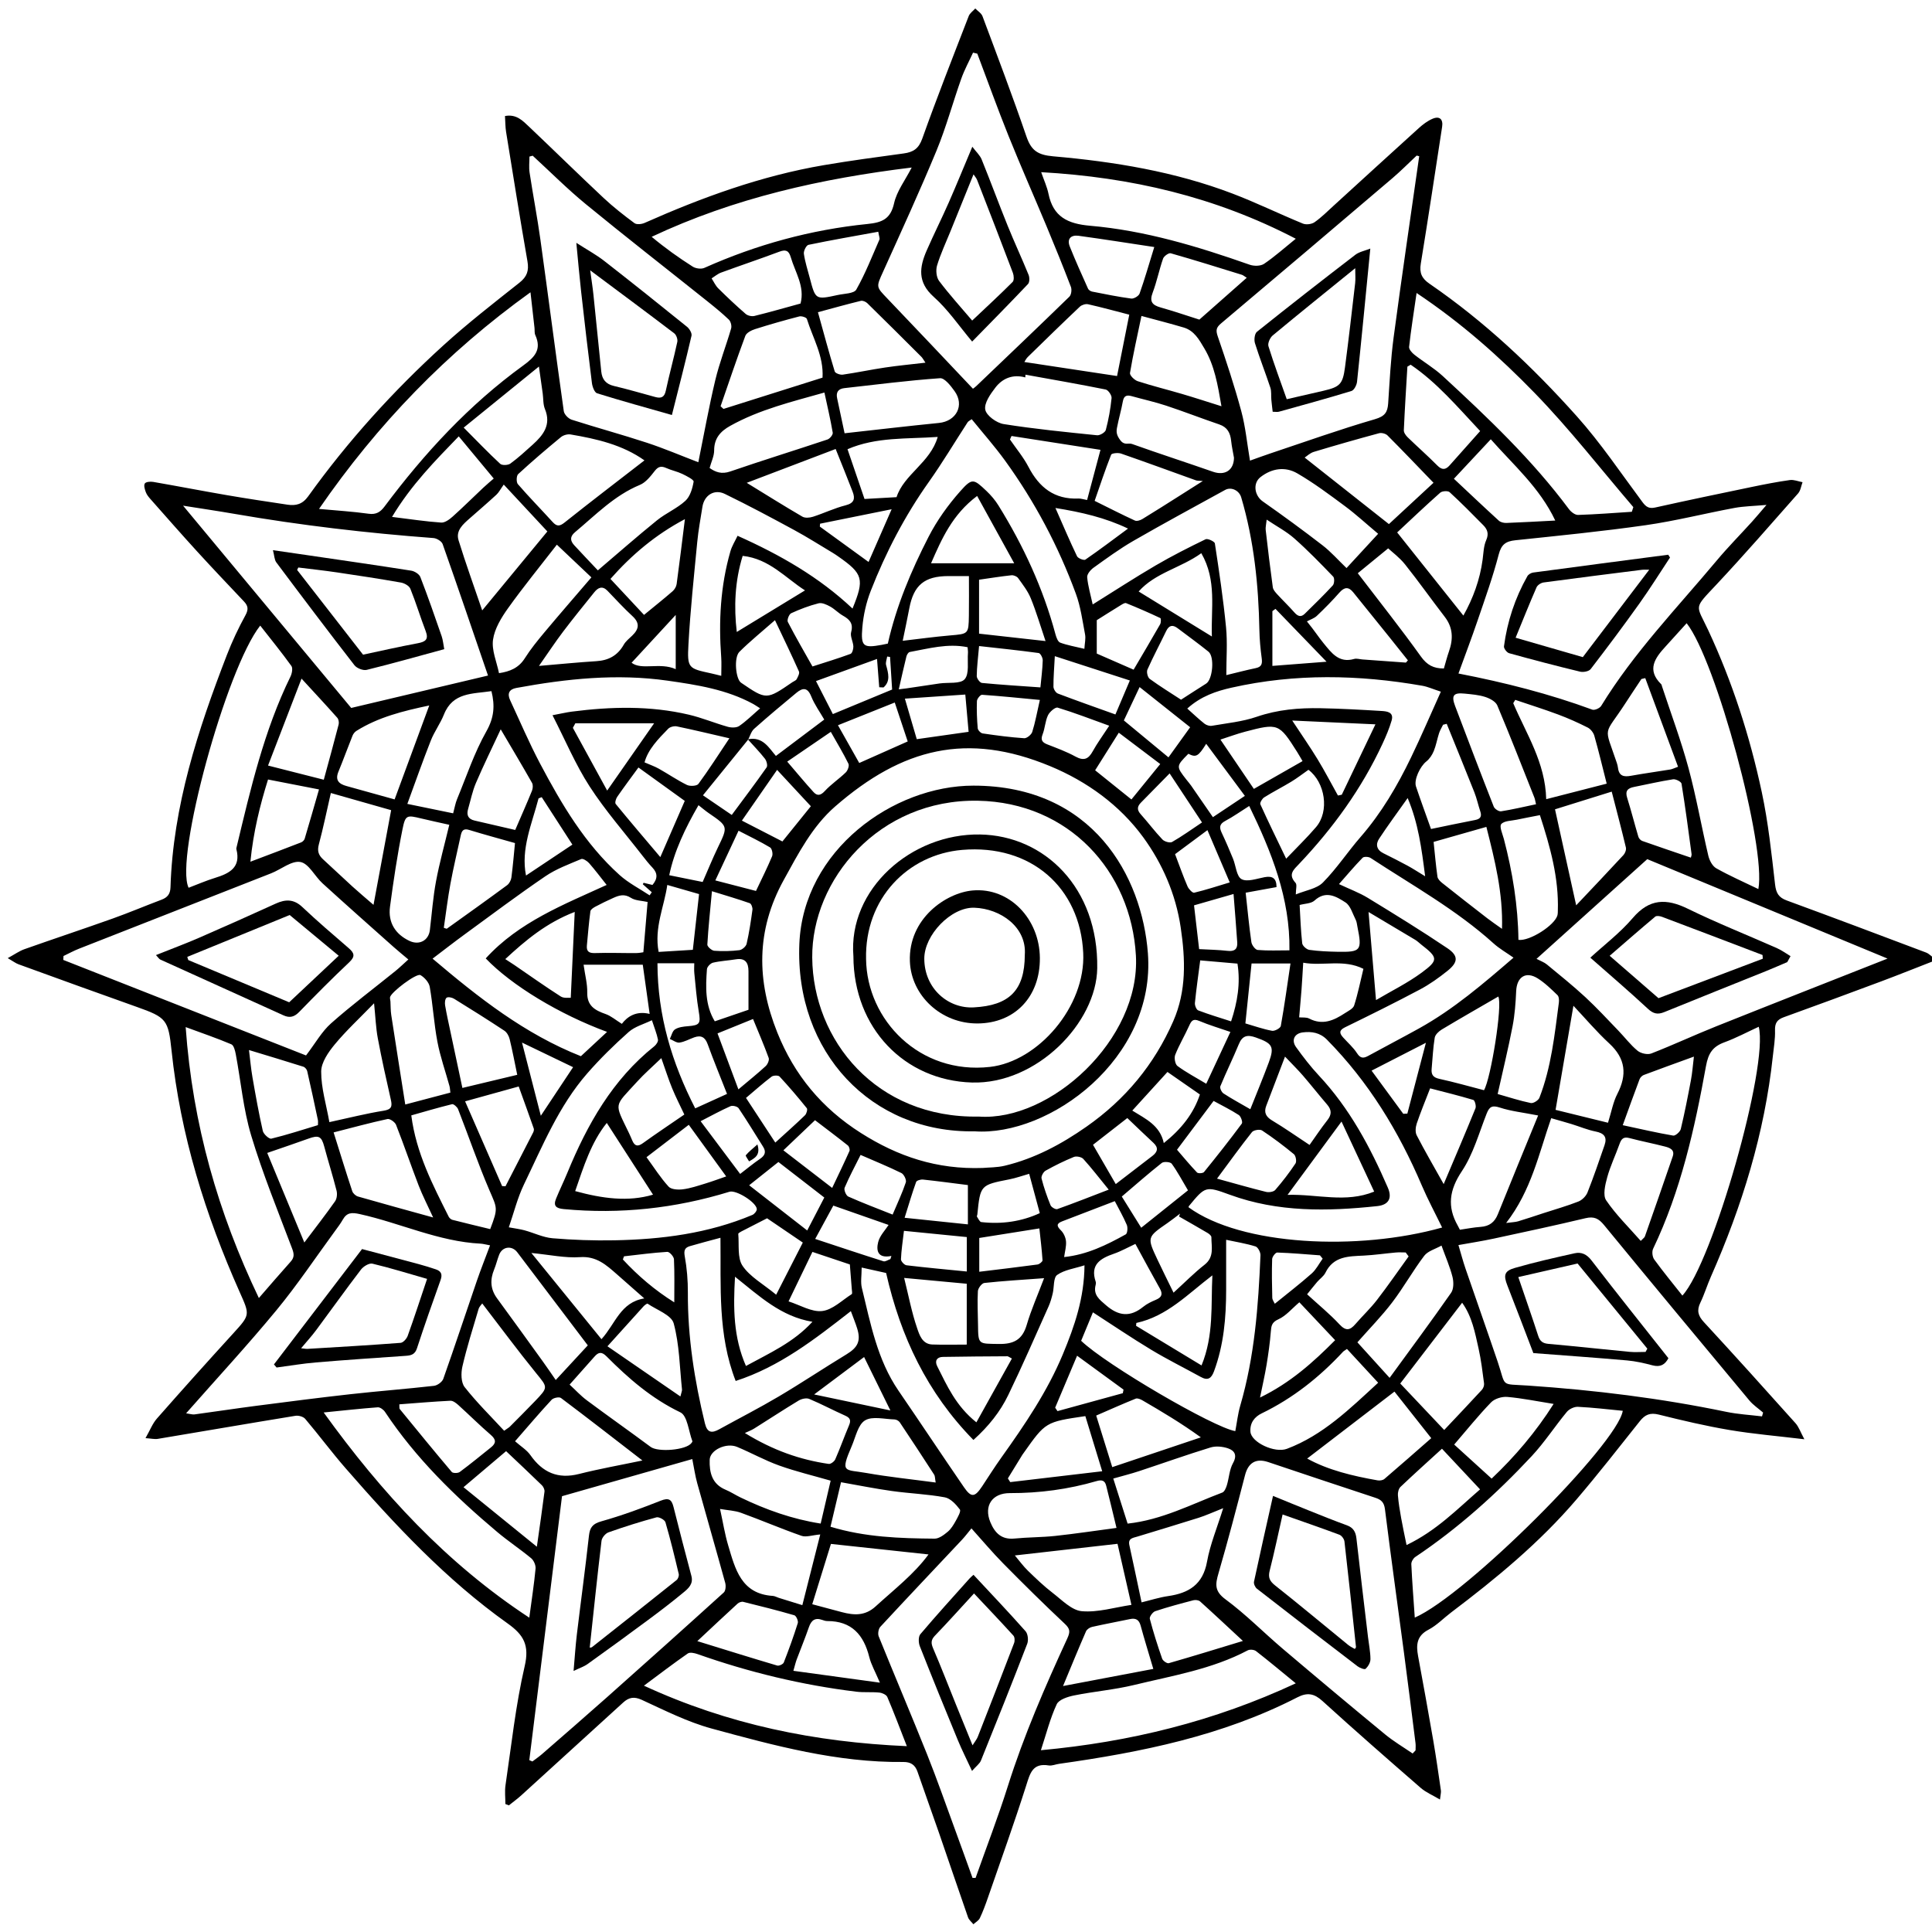 <?xml version="1.0" encoding="utf-8"?>
<!-- Generator: Adobe Illustrator 16.0.0, SVG Export Plug-In . SVG Version: 6.00 Build 0)  -->
<!DOCTYPE svg PUBLIC "-//W3C//DTD SVG 1.1//EN" "http://www.w3.org/Graphics/SVG/1.1/DTD/svg11.dtd">
<svg version="1.1" id="Layer_1" xmlns="http://www.w3.org/2000/svg" xmlns:xlink="http://www.w3.org/1999/xlink" x="0px" y="0px"
	 width="500px" height="500px" viewBox="0 0 500 500" enable-background="new 0 0 500 500" xml:space="preserve">
<g>
	<path fill-rule="evenodd" clip-rule="evenodd" d="M466.967,372.479c-7.03-0.846-13.243-1.361-19.37-2.396
		c-6.151-1.04-12.246-2.476-18.304-3.987c-2.222-0.556-3.549-0.008-4.896,1.692c-5.411,6.81-10.771,13.67-16.416,20.282
		c-9.529,11.158-20.789,20.439-32.455,29.25c-1.953,1.475-3.694,3.329-5.83,4.44c-3.082,1.604-3.229,3.948-2.698,6.822
		c1.349,7.299,2.677,14.604,3.938,21.92c0.737,4.277,1.342,8.579,1.969,12.877c0.073,0.503-0.099,1.04-0.243,2.341
		c-1.916-1.139-3.644-1.851-4.979-3.013c-8.543-7.425-17.063-14.876-25.435-22.491c-2.149-1.955-3.923-2.27-6.488-0.949
		c-19.374,9.968-40.362,14.206-61.689,17.213c-0.896,0.127-1.824,0.55-2.669,0.413c-4.192-0.682-4.823,2.053-5.827,5.206
		c-3.101,9.739-6.562,19.365-9.908,29.026c-0.619,1.787-1.275,3.574-2.084,5.28c-0.309,0.648-1.096,1.069-1.665,1.594
		c-0.475-0.594-1.155-1.115-1.393-1.794c-2.539-7.259-4.988-14.55-7.502-21.818c-1.833-5.3-3.756-10.568-5.576-15.873
		c-0.626-1.824-1.819-2.538-3.686-2.517c-17.07,0.19-33.376-4.236-49.617-8.66c-6.234-1.7-12.141-4.701-18.055-7.419
		c-2.038-0.936-3.388-0.604-4.815,0.695c-8.779,7.986-17.538,15.997-26.322,23.978c-1.032,0.939-2.168,1.76-3.256,2.636
		c-0.301-0.117-0.603-0.231-0.904-0.347c0-1.633-0.204-3.297,0.034-4.895c1.528-10.292,2.618-20.69,4.965-30.796
		c1.261-5.429-0.27-8.09-4.399-11.029c-15.917-11.325-29.171-25.506-41.932-40.156c-3.619-4.153-6.91-8.592-10.471-12.799
		c-0.494-0.583-1.734-0.929-2.533-0.798c-11.879,1.938-23.741,3.991-35.614,5.97c-0.807,0.135-1.674-0.087-3.185-0.189
		c1.167-2.044,1.81-3.771,2.945-5.063c6.523-7.417,13.118-14.774,19.779-22.069c4.393-4.813,4.282-4.755,1.634-10.701
		c-8.887-19.957-15.326-40.631-17.617-62.456c-0.84-7.996-1.326-8.592-8.99-11.308c-10.231-3.626-20.432-7.337-30.634-11.042
		c-0.728-0.265-1.367-0.773-2.771-1.587c1.794-0.977,2.986-1.841,4.317-2.313c7.587-2.685,15.227-5.218,22.808-7.919
		c4.261-1.518,8.431-3.29,12.667-4.884c1.539-0.578,2.271-1.473,2.326-3.203c0.655-21.057,7.097-40.729,14.591-60.126
		c1.365-3.533,2.994-6.989,4.816-10.307c0.835-1.524,0.664-2.437-0.391-3.554c-4.042-4.281-8.105-8.544-12.076-12.893
		c-4.09-4.479-8.089-9.043-12.109-13.586c-0.477-0.539-0.967-1.135-1.211-1.793c-0.267-0.719-0.582-1.741-0.266-2.256
		c0.264-0.431,1.447-0.538,2.159-0.415c6.327,1.095,12.631,2.323,18.96,3.411c5.259,0.904,10.537,1.7,15.814,2.486
		c2.159,0.322,3.863-0.092,5.346-2.158c10.237-14.261,21.976-27.227,34.945-39.028c6.294-5.728,13.042-10.967,19.72-16.257
		c1.981-1.568,2.51-3.12,2.083-5.559c-1.941-11.133-3.724-22.293-5.526-33.451c-0.212-1.317-0.192-2.673-0.288-4.129
		c2.949-0.563,4.607,1.225,6.261,2.792c6.444,6.109,12.778,12.335,19.256,18.407c2.506,2.348,5.231,4.478,7.992,6.523
		c0.563,0.417,1.857,0.278,2.613-0.057c14.931-6.63,30.21-12.191,46.377-14.949c6.872-1.172,13.788-2.093,20.697-3.035
		c2.441-0.333,3.86-1.208,4.793-3.827c3.797-10.653,7.944-21.181,12.028-31.73c0.294-0.757,1.117-1.309,1.693-1.956
		c0.64,0.665,1.575,1.218,1.872,2.011c3.864,10.336,7.78,20.658,11.358,31.094c1.24,3.613,2.885,4.8,6.934,5.154
		c15.807,1.383,31.472,3.953,46.403,9.644c6.164,2.349,12.112,5.261,18.219,7.769c0.839,0.344,2.262,0.167,3.009-0.353
		c1.773-1.233,3.319-2.797,4.925-4.261c7.355-6.701,14.687-13.431,22.068-20.103c1.062-0.958,2.267-1.87,3.567-2.421
		c1.817-0.771,2.765,0.139,2.464,2.089c-1.823,11.808-3.588,23.625-5.52,35.414c-0.396,2.416,0.257,3.83,2.262,5.204
		c14.212,9.75,26.688,21.514,38.122,34.301c6.188,6.919,11.404,14.711,16.966,22.181c0.935,1.259,1.694,1.788,3.335,1.422
		c8.301-1.85,16.626-3.585,24.954-5.313c3.275-0.68,6.565-1.326,9.877-1.789c1.048-0.147,2.185,0.352,3.281,0.555
		c-0.369,0.976-0.5,2.163-1.146,2.895c-6.953,7.883-13.854,15.816-21.036,23.488c-6.16,6.581-5.403,5.114-2.236,11.904
		c6.27,13.442,10.786,27.485,13.872,41.942c1.675,7.846,2.517,15.883,3.434,23.868c0.258,2.234,0.928,3.382,3.014,4.147
		c12.049,4.424,24.063,8.944,36.068,13.481c0.792,0.3,1.423,1.023,2.631,1.924c-5.205,2.028-9.711,3.844-14.262,5.545
		c-8.384,3.133-16.779,6.232-25.199,9.27c-1.714,0.618-2.324,1.521-2.266,3.391c0.073,2.237-0.328,4.495-0.567,6.738
		c-2.131,19.892-7.965,38.743-16.011,56.977c-0.984,2.233-1.694,4.594-2.754,6.788c-0.967,2.003-0.581,3.379,0.922,5.006
		c7.984,8.649,15.866,17.395,23.713,26.166C465.545,369.304,465.986,370.67,466.967,372.479z M193.533,191.337
		c3.853-0.823,5.475,2.224,7.272,4.3c4.254-3.202,8.333-6.271,12.51-9.415c-1.099-1.911-2.504-3.847-3.372-6
		c-0.983-2.439-2.263-2.22-3.851-0.906c-3.682,3.049-7.35,6.118-10.919,9.297c-0.75,0.668-1.054,1.838-1.547,2.79
		c-3.931,4.846-7.862,9.691-11.703,14.425c2.949,2.009,5.294,3.606,7.455,5.08c3.088-4.17,6.132-8.191,9.027-12.316
		c0.312-0.444-0.009-1.682-0.442-2.234C196.59,194.603,195.024,193,193.533,191.337z M254.344,302.266
		c1.548-0.145,3.68-0.095,5.682-0.575c7.752-1.862,14.627-5.547,21.146-10.106c10.056-7.035,17.563-16.088,22.465-27.293
		c3.437-7.846,3.159-15.975,1.928-24.274c-1.285-8.652-4.755-16.553-9.702-23.335c-6.063-8.304-14.532-14.442-24.116-18.413
		c-21.424-8.874-38.179-4.731-55.62,10.454c-5.916,5.151-9.517,12.162-13.307,19.038c-7.184,13.032-7.018,26.076-1.648,39.473
		c4.408,10.995,11.519,19.571,21.648,25.994C232.396,299.302,242.473,302.692,254.344,302.266z M488.495,248.08
		c-20.33-8.413-41.479-17.165-62.184-25.732c-9.358,8.426-18.962,17.071-28.662,25.804c1.112,0.587,1.996,0.884,2.666,1.438
		c3.35,2.763,6.741,5.486,9.927,8.43c2.977,2.754,5.732,5.749,8.552,8.671c1.683,1.741,3.157,3.719,5.01,5.245
		c0.842,0.693,2.577,1.081,3.556,0.701c5.641-2.192,11.132-4.762,16.753-7.008C459.132,259.63,474.19,253.729,488.495,248.08z
		 M252.926,13.884c-0.367-0.086-0.735-0.172-1.102-0.259c-1.025,2.237-2.221,4.414-3.042,6.725
		c-2.204,6.205-3.916,12.604-6.428,18.676c-4.353,10.524-9.114,20.882-13.799,31.266c-1.813,4.015-1.857,3.89,1.07,6.944
		c7.386,7.705,14.698,15.48,22.17,23.366c0.028-0.022,0.476-0.312,0.854-0.673c8.055-7.695,16.122-15.376,24.104-23.147
		c0.502-0.49,0.671-1.818,0.399-2.529c-2-5.237-4.111-10.435-6.269-15.61c-3.273-7.847-6.72-15.625-9.893-23.511
		C258.163,28.104,255.605,20.97,252.926,13.884z M137.859,40.295c-0.279,0.075-0.558,0.15-0.837,0.225
		c0,1.378-0.174,2.783,0.031,4.129c0.883,5.808,1.999,11.581,2.807,17.399c2.054,14.781,3.96,29.583,6.046,44.36
		c0.118,0.836,1.19,1.934,2.043,2.208c6.454,2.07,13.005,3.843,19.443,5.958c4.492,1.475,8.855,3.344,13.333,5.058
		c1.482-7.277,2.734-14.313,4.39-21.252c1.081-4.526,2.8-8.897,4.1-13.376c0.195-0.67-0.097-1.815-0.594-2.29
		c-1.827-1.747-3.803-3.346-5.782-4.926c-10.395-8.299-20.892-16.473-31.176-24.907C146.854,48.938,142.448,44.506,137.859,40.295z
		 M456.007,366.556c0.095-0.328,0.189-0.654,0.284-0.982c-1.197-1.042-2.565-1.943-3.57-3.148
		c-12.576-15.092-25.134-30.201-37.598-45.388c-1.395-1.7-2.594-2.295-4.794-1.77c-7.906,1.886-15.857,3.588-23.806,5.296
		c-2.938,0.631-5.913,1.086-9.082,1.659c0.689,2.311,1.191,4.229,1.834,6.101c2.756,8.038,5.597,16.046,8.323,24.094
		c2.27,6.702,0.502,5.672,7.814,6.166c17.28,1.169,34.412,3.28,51.373,6.803C449.812,366.015,452.931,366.179,456.007,366.556z
		 M48.165,365.764c1.013,0.14,1.623,0.359,2.192,0.282c5.288-0.71,10.562-1.522,15.852-2.208c8.161-1.056,16.323-2.113,24.501-3.024
		c7.191-0.801,14.412-1.347,21.601-2.163c0.886-0.101,2.129-1.002,2.416-1.813c2.98-8.416,5.774-16.895,8.675-25.338
		c1.039-3.022,2.225-5.992,3.426-9.206c-1.199-0.22-1.804-0.401-2.417-0.434c-10.906-0.546-20.787-5.327-31.269-7.646
		c-2.152-0.477-3.375-0.433-4.447,1.457c-0.578,1.019-1.295,1.963-1.991,2.91c-5.021,6.857-9.754,13.953-15.154,20.496
		C64.14,348.059,56.222,356.618,48.165,365.764z M251.689,485.998c0.266-0.002,0.53-0.004,0.795-0.004
		c2.801-7.914,5.825-15.754,8.35-23.755c4.147-13.142,9.63-25.729,15.379-38.211c0.798-1.735,0.735-2.495-0.669-3.813
		c-5.406-5.077-10.687-10.294-15.896-15.576c-2.839-2.878-5.442-5.99-8.24-9.094c-0.933,1.129-1.633,2.076-2.434,2.928
		c-7.053,7.511-14.144,14.983-21.144,22.543c-0.488,0.525-0.698,1.793-0.424,2.469c4.125,10.203,8.438,20.33,12.525,30.549
		c2.551,6.376,4.809,12.87,7.177,19.318C248.655,477.561,250.165,481.783,251.689,485.998z M367.29,40.427
		c-0.22-0.054-0.441-0.107-0.66-0.162c-2.078,1.945-4.079,3.979-6.243,5.822c-14.76,12.569-29.537,25.119-44.369,37.603
		c-1.273,1.072-1.406,1.782-0.864,3.36c2.196,6.401,4.327,12.837,6.091,19.367c1.098,4.066,1.488,8.324,2.25,12.792
		c1.907-0.677,3.584-1.301,5.282-1.868c9.001-3.005,17.946-6.207,27.052-8.854c2.569-0.747,3.271-1.785,3.428-4.096
		c0.382-5.692,0.656-11.408,1.409-17.056C362.755,71.683,365.065,56.061,367.29,40.427z M365.584,453.804
		c0.253-0.269,0.508-0.537,0.761-0.809c0-0.622,0.067-1.253-0.01-1.865c-0.982-7.804-1.957-15.606-2.989-23.403
		c-1.639-12.381-3.372-24.752-4.922-37.146c-0.222-1.764-0.955-2.455-2.47-2.953c-9.26-3.047-18.508-6.137-27.747-9.244
		c-3.149-1.058-5.158,0.158-5.988,3.368c-2.198,8.491-4.418,16.979-6.87,25.399c-0.82,2.823-1.097,4.618,1.806,6.755
		c5.232,3.854,9.829,8.559,14.801,12.779c8.771,7.442,17.594,14.826,26.473,22.143C360.661,450.669,363.189,452.155,365.584,453.804
		z M126.297,174.832c-3.941-11.498-7.772-22.783-11.74-34.02c-0.257-0.73-1.523-1.501-2.372-1.565
		c-17.245-1.286-34.396-3.298-51.438-6.246c-4.405-0.762-8.83-1.413-13.366-2.133c14.834,17.847,29.421,35.398,43.51,52.348
		C102.585,180.447,114.071,177.728,126.297,174.832z M105.679,248.309c-1.494-1.263-2.672-2.215-3.803-3.222
		c-6.149-5.48-12.322-10.936-18.41-16.484c-2.001-1.823-3.549-5.122-5.712-5.519c-2.269-0.415-5.001,1.911-7.577,2.924
		c-16.575,6.52-33.165,13.001-49.741,19.519c-1.37,0.539-2.669,1.253-4.002,1.887c-0.017,0.338-0.033,0.677-0.051,1.016
		c21.192,8.338,42.383,16.677,62.819,24.719c2.42-3.17,4.067-6.172,6.48-8.312c5.342-4.734,11.077-9.026,16.632-13.521
		C103.4,250.439,104.4,249.457,105.679,248.309z M377.447,174.304c12.043,2.34,23.503,5.255,34.65,9.356
		c0.586,0.215,1.92-0.374,2.284-0.97c8.435-13.772,19.63-25.343,29.914-37.635c2.902-3.469,6.097-6.694,9.135-10.05
		c1.121-1.237,2.183-2.527,3.734-4.333c-3.312,0.298-5.852,0.327-8.311,0.785c-7.654,1.426-15.23,3.355-22.926,4.458
		c-11.201,1.604-22.474,2.715-33.728,3.899c-2.483,0.261-3.651,1.059-4.334,3.688c-1.498,5.765-3.526,11.396-5.45,17.043
		C380.852,165.141,379.123,169.683,377.447,174.304z M145.448,387.213c-2.75,22.188-5.607,45.251-8.464,68.312
		c0.268,0.112,0.535,0.227,0.803,0.34c0.826-0.629,1.69-1.212,2.472-1.892c5.656-4.927,11.328-9.836,16.932-14.819
		c10.08-8.965,20.133-17.96,30.125-27.021c0.489-0.444,0.579-1.726,0.371-2.482c-2.368-8.615-4.857-17.197-7.247-25.807
		c-0.542-1.955-0.824-3.983-1.277-6.239C167.918,380.81,156.936,383.938,145.448,387.213z M131.682,317.628
		c1.674,0.313,2.9,0.457,4.077,0.779c2.431,0.664,4.799,1.848,7.258,2.054c5.313,0.446,10.67,0.633,16.001,0.529
		c12.246-0.232,24.294-1.769,35.709-6.574c0.523-0.222,1.176-1.046,1.132-1.532c-0.158-1.748-5.344-4.992-7.074-4.46
		c-14.01,4.308-28.291,5.863-42.901,4.487c-1.968-0.186-2.744-0.816-1.979-2.692c0.92-2.258,1.999-4.452,2.928-6.708
		c5.163-12.525,11.681-24.107,22.508-32.747c0.486-0.388,1.038-1.216,0.938-1.716c-0.306-1.538-0.915-3.017-1.568-5.016
		c-2.099,1.026-4.416,1.629-6.009,3.047c-3.775,3.358-7.415,6.923-10.736,10.73c-7.362,8.436-11.553,18.759-16.348,28.685
		C133.917,310.019,132.972,313.907,131.682,317.628z M373.221,317.682c-1.811-3.727-3.697-7.228-5.253-10.871
		c-5.983-14.028-13.791-26.84-24.563-37.755c-1.803-1.826-3.964-2.156-6.241-1.874c-2.198,0.274-3.015,2.04-1.748,3.806
		c1.837,2.552,3.767,5.068,5.911,7.36c7.924,8.465,13.283,18.485,17.838,29.001c1.184,2.729,0.239,4.476-2.74,4.792
		c-12.873,1.369-25.672,1.616-38.116-2.933c-6.334-2.316-6.363-2.237-10.67,2.981c-0.047,0.058-0.02,0.178-0.025,0.267
		C321.262,322.4,351.43,323.808,373.221,317.682z M229.77,166.561c2.206-9.777,6.046-18.87,10.546-27.641
		c2.165-4.22,5.025-8.206,8.174-11.764c3.101-3.506,3.475-3.252,6.81-0.089c1.169,1.11,2.252,2.383,3.1,3.752
		c6.461,10.419,11.565,21.446,14.752,33.324c0.214,0.799,0.621,1.947,1.222,2.168c1.896,0.701,3.928,1.039,6.261,1.602
		c0.085-1.445,0.386-2.629,0.178-3.716c-0.672-3.545-1.148-7.195-2.384-10.552c-4.518-12.283-10.616-23.779-18.288-34.392
		c-2.679-3.706-5.731-7.142-8.666-10.767c-0.514,0.379-0.879,0.526-1.055,0.797c-3.344,5.144-6.486,10.429-10.031,15.43
		c-6.22,8.777-11.14,18.227-15.041,28.201c-1.17,2.992-1.902,6.269-2.178,9.472c-0.426,4.949,0.271,5.375,5.014,4.502
		C228.705,166.791,229.224,166.673,229.77,166.561z M422.313,132.451c0.131-0.403,0.261-0.806,0.392-1.209
		c-8.463-9.879-16.468-20.203-25.514-29.513c-9.074-9.336-18.85-18.067-30.581-25.903c-0.733,5.079-1.438,9.495-1.938,13.934
		c-0.071,0.627,0.731,1.535,1.355,2.025c2.416,1.901,5.12,3.474,7.366,5.547c11.649,10.75,23.147,21.655,32.656,34.442
		c0.529,0.712,1.571,1.515,2.351,1.491C413.041,133.121,417.675,132.747,422.313,132.451z M335.352,231.48
		c2.562-1.067,5.412-1.46,7.016-3.083c3.57-3.609,6.396-7.939,9.744-11.784c5.407-6.21,9.511-13.223,13.06-20.577
		c2.652-5.494,5.049-11.111,7.72-17.032c-2.088-0.68-3.406-1.288-4.786-1.529c-16.478-2.883-32.953-3.201-49.352,0.487
		c-3.989,0.897-7.927,2.198-11.491,5.414c1.593,1.42,2.965,2.738,4.452,3.912c0.49,0.387,1.316,0.65,1.913,0.547
		c3.893-0.679,7.908-1.057,11.606-2.331c5.44-1.872,10.96-2.327,16.58-2.216c5.251,0.103,10.497,0.397,15.74,0.714
		c1.409,0.085,3.227,0.301,2.598,2.469c-0.595,2.052-1.447,4.044-2.347,5.988c-5.379,11.612-12.794,21.828-21.562,31.086
		c-1.441,1.52-2.983,2.727-0.955,4.942C335.717,228.955,335.352,230.153,335.352,231.48z M82.563,131.708
		c4.59,0.425,8.741,0.674,12.847,1.25c1.956,0.274,3.058-0.469,4.109-1.875c10.304-13.788,21.9-26.343,35.879-36.484
		c2.998-2.174,4.837-4.124,3.137-7.883c-0.248-0.546-0.138-1.252-0.209-1.881c-0.328-2.935-0.663-5.869-1.038-9.191
		C115.617,91.219,97.685,109.772,82.563,131.708z M142.987,185.101c2.353-0.444,3.667-0.761,5-0.933
		c10.125-1.306,20.246-1.561,30.258,0.784c3.424,0.801,6.708,2.185,10.103,3.141c0.918,0.259,2.25,0.281,2.964-0.21
		c1.846-1.267,3.454-2.882,5.403-4.572c-1.06-0.67-1.41-0.921-1.785-1.124c-6.9-3.756-14.49-4.935-22.128-6.027
		c-13.188-1.885-26.199-0.505-39.17,1.881c-1.898,0.349-2.395,1.485-1.607,3.175c2.556,5.491,4.932,11.079,7.762,16.425
		c5.564,10.509,11.603,20.753,20.568,28.82c2.301,2.071,5.164,3.519,7.768,5.252c0.187-0.267,0.372-0.535,0.558-0.802
		c-0.773-0.689-1.547-1.378-2.321-2.067c0.068-0.125,0.135-0.251,0.203-0.376c0.795,0.192,1.589,0.386,2.294,0.556
		c1.394-1.641,1.352-3.052-0.006-4.488c-0.932-0.986-1.783-2.053-2.615-3.127c-4.598-5.93-9.583-11.612-13.646-17.89
		C148.939,197.876,146.307,191.575,142.987,185.101z M280.666,327.463c-2.585,0.834-5.181,1.156-7.071,2.487
		c-1.01,0.71-0.755,3.165-1.156,4.812c-0.276,1.141-0.597,2.291-1.075,3.356c-3.438,7.669-6.781,15.385-10.442,22.946
		c-2.083,4.306-5.07,8.056-9,11.597c-11.979-12.224-18.849-26.729-22.595-43.213c-1.797-0.399-3.86-0.858-6.328-1.406
		c0,2.084-0.317,3.767,0.052,5.28c2.242,9.192,3.982,18.571,9.499,26.617c5.682,8.287,11.231,16.663,16.92,24.946
		c1.896,2.762,2.806,2.64,4.715-0.237c1.649-2.489,3.24-5.02,4.975-7.447c6.049-8.482,11.887-17.055,15.928-26.767
		C278.093,343.205,280.604,335.942,280.666,327.463z M366.142,418.636c13.336-5.82,52.431-44.876,53.83-53.524
		c-3.872-0.368-7.735-0.841-11.612-1.03c-0.948-0.048-2.247,0.571-2.864,1.314c-3.111,3.758-5.786,7.905-9.104,11.46
		c-9.105,9.752-19,18.645-30.128,26.095c-0.533,0.358-1.046,1.25-1.016,1.868C365.459,409.324,365.812,413.825,366.142,418.636z
		 M83.766,365.548c15.009,20.811,31.771,39.018,53.213,53.105c0.617-4.62,1.241-8.644,1.624-12.688
		c0.083-0.87-0.454-2.124-1.132-2.689c-2.851-2.366-5.964-4.422-8.8-6.806c-10.923-9.188-21.09-19.099-29.041-31.079
		c-0.382-0.575-1.268-1.224-1.871-1.18C93.357,364.536,88.967,365.028,83.766,365.548z M435.401,335.294
		c7.837-8.501,22.369-59.436,19.76-69.569c-2.972,1.364-5.85,2.906-8.885,4.021c-3.017,1.106-4.163,2.816-4.769,6.159
		c-2.932,16.203-6.512,32.27-13.682,47.275c-0.352,0.735-0.193,2.111,0.293,2.778C430.439,329.149,432.954,332.195,435.401,335.294z
		 M48.051,265.81c1.806,25.282,8.43,48.142,18.944,70.118c2.865-3.287,5.508-6.381,8.222-9.407c0.981-1.096,0.917-1.989,0.392-3.377
		c-3.675-9.709-7.614-19.352-10.601-29.275c-2.045-6.799-2.667-14.024-3.991-21.044c-0.173-0.92-0.509-2.288-1.147-2.559
		C56.172,268.698,52.36,267.397,48.051,265.81z M455.062,230.089c2.09-11.035-10.995-59.243-18.559-68.802
		c-1.849,2.042-3.644,4.048-5.462,6.03c-2.746,2.99-4.935,6.028-1.119,9.769c0.116,0.114,0.137,0.332,0.191,0.503
		c2.313,7.039,4.921,13.996,6.856,21.136c2.03,7.491,3.362,15.171,5.144,22.735c0.282,1.202,1.058,2.69,2.054,3.252
		C447.599,226.649,451.229,228.234,455.062,230.089z M67.345,161.905c-8.789,11.085-22.225,60.269-18.532,67.848
		c2.251-0.853,4.485-1.832,6.8-2.546c3.732-1.151,6.795-2.666,5.559-7.465c-0.042-0.162,0.026-0.36,0.068-0.535
		c3.604-15.03,7.074-30.1,13.932-44.108c0.388-0.792,0.653-2.169,0.239-2.745C72.887,168.846,70.15,165.489,67.345,161.905z
		 M166.65,436.253c21.868,10.091,44.293,14.607,68.04,15.653c-1.841-4.703-3.358-8.752-5.055-12.724
		c-0.25-0.585-1.327-1.071-2.066-1.146c-1.976-0.199-3.996,0.012-5.962-0.227c-14.051-1.719-27.733-5.02-41.081-9.73
		c-0.783-0.275-1.972-0.544-2.52-0.164C174.25,430.526,170.614,433.31,166.65,436.253z M269.383,452.956
		c23.015-2.127,44.827-7.461,65.961-17.313c-3.693-3.021-6.938-5.741-10.278-8.337c-0.492-0.383-1.605-0.488-2.152-0.197
		c-9.242,4.891-19.473,6.551-29.448,8.971c-5.072,1.229-10.333,1.657-15.459,2.692c-1.643,0.33-3.956,1.063-4.525,2.281
		C271.78,444.696,270.794,448.67,269.383,452.956z M235.949,43.356c-23.378,2.851-45.891,7.851-67.3,17.93
		c3.474,2.899,6.99,5.409,10.631,7.721c0.778,0.494,2.193,0.686,3.004,0.323c13.48-6.022,27.551-9.88,42.219-11.362
		c3.747-0.379,5.968-1.243,6.888-5.377C232.087,49.463,234.253,46.663,235.949,43.356z M335.346,61.785
		c-20.932-10.89-42.651-15.91-65.887-17.227c0.716,2.081,1.521,3.796,1.889,5.602c1.216,5.946,4.956,7.761,10.77,8.264
		c14.234,1.232,27.858,5.356,41.3,10.086c1.104,0.389,2.816,0.379,3.718-0.229C329.875,66.433,332.354,64.199,335.346,61.785z
		 M186.454,320.336c-2.886,0.783-5.413,1.426-7.91,2.165c-1.286,0.382-1.615,1.073-1.331,2.623c0.565,3.088,0.821,6.277,0.807,9.422
		c-0.052,11.486,1.704,22.711,4.415,33.833c0.601,2.465,1.793,2.567,3.688,1.524c5.149-2.839,10.39-5.52,15.446-8.513
		c5.909-3.499,11.625-7.32,17.497-10.887c2.941-1.785,3.781-3.46,2.764-6.72c-0.442-1.415-1.015-2.791-1.629-4.464
		c-9.333,7.27-18.433,14.396-29.809,18.075C185.702,345.37,186.607,333.006,186.454,320.336z M391.696,247.841
		c-1.828-1.291-3.647-2.319-5.161-3.686c-9.671-8.736-21.03-15.031-31.838-22.121c-0.506-0.333-1.72-0.391-2.057-0.044
		c-2.093,2.149-4.028,4.451-6.114,6.813c2.779,1.311,5.267,2.225,7.486,3.579c6.932,4.232,13.854,8.492,20.588,13.028
		c2.897,1.953,2.779,3.62,0.025,5.832c-2.245,1.804-4.636,3.507-7.174,4.854c-6.38,3.388-12.855,6.597-19.35,9.764
		c-1.636,0.799-1.461,1.567-0.482,2.654c1.206,1.345,2.609,2.559,3.576,4.055c0.876,1.354,1.648,1.374,2.882,0.7
		c4.359-2.384,8.768-4.68,13.115-7.087C376.189,261.199,383.926,254.541,391.696,247.841z M279.799,346.997
		c6.49,6.238,34.249,22.426,39.897,23.378c0.419-2.208,0.66-4.459,1.283-6.601c3.706-12.713,4.688-25.788,5.23-38.919
		c0.032-0.771-0.658-2.086-1.283-2.279c-2.426-0.753-4.96-1.156-7.599-1.72c0,4.63,0,8.787,0,12.942
		c-0.002,7.19-0.609,14.279-3.147,21.102c-0.688,1.851-1.6,2.459-3.412,1.459c-4.271-2.353-8.646-4.521-12.82-7.034
		c-5.082-3.062-9.999-6.403-15.102-9.694C281.77,342.234,280.775,344.635,279.799,346.997z M317.369,174.72
		c2.719-0.654,5.158-1.301,7.627-1.813c1.548-0.321,1.718-1.163,1.532-2.557c-0.324-2.417-0.554-4.862-0.599-7.299
		c-0.222-11.634-1.388-23.129-4.705-34.336c-0.532-1.799-2.584-2.791-4.168-1.918c-7.921,4.362-15.886,8.653-23.719,13.169
		c-3.6,2.075-6.97,4.554-10.354,6.977c-0.769,0.549-1.694,1.673-1.623,2.45c0.204,2.265,0.874,4.487,1.43,7.038
		c5.529-3.443,10.815-6.888,16.252-10.072c4.208-2.464,8.575-4.671,12.966-6.8c0.536-0.26,2.323,0.576,2.398,1.076
		c1.101,7.221,2.187,14.454,2.894,21.722C317.689,166.367,317.369,170.445,317.369,174.72z M220.631,157.496
		c3.13-7.643,2.749-8.986-3.701-13.487c-0.445-0.311-0.893-0.621-1.358-0.899c-3.33-1.987-6.604-4.078-10.01-5.924
		c-5.942-3.221-11.905-6.413-17.982-9.365c-2.737-1.33-5.319,0.351-5.792,3.331c-0.481,3.035-1.047,6.064-1.341,9.118
		c-0.847,8.822-1.793,17.643-2.277,26.487c-0.34,6.218-0.029,6.232,5.916,7.521c0.775,0.168,1.541,0.375,2.577,0.63
		c0-1.793,0.096-3.319-0.016-4.831c-0.686-9.269-0.201-18.437,2.386-27.409c0.4-1.387,1.212-2.654,1.848-4.008
		C201.985,143.621,212.022,149.385,220.631,157.496z M150.336,273.344c2.33-2.165,4.459-4.142,6.771-6.291
		c-12.32-4.524-24.733-12.049-31.4-19.017c8.605-9.452,20.252-13.949,31.292-19.015c-1.615-2.029-3.013-3.907-4.557-5.656
		c-0.487-0.55-1.568-1.24-2.028-1.045c-3.154,1.337-6.456,2.54-9.259,4.448c-7.099,4.831-13.972,9.992-20.91,15.056
		c-2.742,2-5.417,4.093-8.294,6.273C123.838,258.171,135.791,267.593,150.336,273.344z M166.784,119.147
		c-5.673-4.027-12.333-5.562-19.109-6.709c-0.791-0.134-1.894,0.18-2.516,0.693c-3.761,3.103-7.473,6.271-11.059,9.572
		c-0.466,0.428-0.513,2.09-0.077,2.594c2.896,3.345,6.003,6.505,8.982,9.781c1.065,1.171,1.794,1.199,3.112,0.147
		C152.871,129.841,159.74,124.604,166.784,119.147z M370.992,124.941c-4.24-4.389-8.025-8.369-11.908-12.252
		c-0.471-0.47-1.542-0.743-2.188-0.569c-5.652,1.526-11.282,3.132-16.885,4.824c-0.971,0.293-1.787,1.101-2.366,1.474
		c7.299,5.763,14.492,11.443,21.805,17.217C363.291,132.077,366.995,128.645,370.992,124.941z M378.721,159.312
		c2.494-4.436,4.281-9.255,4.979-14.481c0.228-1.698,0.255-3.517,0.927-5.035c0.741-1.675,0.305-2.802-0.763-3.885
		c-2.853-2.896-5.713-5.792-8.708-8.539c-0.436-0.398-1.928-0.308-2.422,0.13c-3.843,3.403-7.56,6.946-11.149,10.292
		C367.284,144.951,372.945,152.062,378.721,159.312z M398.068,288.683c-3.94-0.773-7.022-1.098-9.9-2.04
		c-1.975-0.645-2.7-0.275-3.416,1.538c-1.993,5.047-3.468,10.481-6.421,14.915c-3.248,4.873-3.861,9.159-1.062,14.107
		c0.174,0.307,0.328,0.625,0.551,1.054c1.8-0.259,3.568-0.619,5.352-0.739c2.232-0.152,3.624-1.173,4.462-3.256
		C390.993,305.909,394.427,297.588,398.068,288.683z M126.866,318.091c2.106-5.518,1.797-5.384-0.229-10.11
		c-2.944-6.869-5.366-13.961-8.088-20.929c-0.224-0.571-1.154-1.386-1.559-1.287c-3.648,0.894-7.251,1.967-10.548,2.897
		c1.275,9.83,5.563,17.984,9.674,26.202c0.176,0.354,0.587,0.729,0.958,0.826C120.299,316.517,123.539,317.284,126.866,318.091z
		 M212.871,97.733c0.329-5.626-2.52-10.245-4.053-15.194c-0.123-0.399-1.373-0.801-1.956-0.649
		c-3.841,0.996-7.662,2.081-11.443,3.282c-0.956,0.303-2.232,0.952-2.53,1.752c-2.251,6.027-4.295,12.131-6.404,18.211
		c0.25,0.231,0.499,0.463,0.749,0.694C195.702,103.155,204.17,100.48,212.871,97.733z M212.28,397.115
		c-2.122,0.188-3.664,0.771-4.854,0.354c-5.262-1.841-10.396-4.047-15.637-5.952c-1.625-0.592-3.443-0.65-5.443-1.001
		c0.767,3.497,1.238,6.524,2.107,9.432c1.821,6.089,3.351,12.556,11.554,13.071c0.522,0.032,1.024,0.343,1.542,0.503
		c2.029,0.632,4.062,1.259,6.096,1.888C209.196,409.284,210.671,403.463,212.28,397.115z M130.37,125.408
		c-0.867,1.217-1.271,2.042-1.9,2.623c-2.26,2.083-4.597,4.081-6.901,6.114c-1.719,1.518-3.674,3.154-2.895,5.683
		c1.868,6.055,4.034,12.019,6.121,18.144c5.889-7.137,11.324-13.724,16.86-20.434C138.035,133.647,134.242,129.569,130.37,125.408z
		 M124.804,337.334c-0.193,0.282-0.761,0.809-0.95,1.444c-1.465,4.933-3.021,9.85-4.182,14.854c-0.391,1.688-0.377,4.134,0.578,5.35
		c3.142,3.997,6.8,7.588,10.224,11.296c0.914-0.652,1.243-0.824,1.492-1.075c2.171-2.185,4.353-4.361,6.484-6.583
		c3.508-3.659,3.319-3.533,0.236-7.328C133.968,349.483,129.518,343.46,124.804,337.334z M356.666,357.848
		c-2.878-3.117-5.486-5.94-8.071-8.739c-0.602,0.425-0.854,0.545-1.03,0.735c-6.075,6.551-12.95,12.02-21.04,15.936
		c-1.816,0.878-3.098,2.434-2.912,4.776c0.218,2.712,6.269,5.59,9.447,4.393C342.381,371.435,349.294,364.631,356.666,357.848z
		 M362.385,358.052c3.802,4.019,7.426,7.85,11.373,12.027c3.476-3.689,6.645-7.017,9.755-10.398
		c0.365-0.399,0.628-1.127,0.561-1.651c-0.401-3.032-0.759-6.086-1.429-9.065c-0.915-4.08-1.677-8.266-4.244-11.82
		C372.976,344.228,367.746,351.054,362.385,358.052z M265.385,96.966c-0.014,0.237-0.027,0.474-0.039,0.71
		c-3.217-0.875-5.877,0.208-7.739,2.629c-1.291,1.678-2.946,4.023-2.62,5.719c0.295,1.536,2.922,3.434,4.751,3.726
		c8.012,1.277,16.104,2.071,24.179,2.896c0.734,0.075,2.1-0.737,2.268-1.375c0.714-2.699,1.216-5.475,1.491-8.252
		c0.071-0.708-0.864-2.079-1.524-2.211C279.251,99.418,272.313,98.218,265.385,96.966z M338.297,377.471
		c5.387,2.984,11.753,4.507,18.232,5.647c0.558,0.099,1.351-0.023,1.758-0.369c4.039-3.45,8.021-6.967,12.12-10.553
		c-3.424-4.334-6.587-8.333-9.522-12.05C353.092,366.123,345.736,371.766,338.297,377.471z M288.951,395.423
		c-1.008-4.144-1.809-7.565-2.681-10.968c-0.332-1.293-1.104-1.55-2.467-1.152c-7.324,2.135-14.814,3.133-22.453,3.113
		c-4.603-0.012-6.787,3.321-5.049,7.518c1.152,2.782,2.88,4.573,6.242,4.241c3.514-0.347,7.063-0.305,10.573-0.683
		C278.3,396.933,283.46,396.152,288.951,395.423z M117.275,210.486c0.414-1.537,0.583-2.623,0.991-3.61
		c2.447-5.911,4.474-12.068,7.603-17.599c2.002-3.54,2.257-6.608,1.318-10.412c-4.853,0.738-9.995,0.262-12.293,6.044
		c-0.927,2.331-2.479,4.414-3.4,6.746c-2.104,5.326-3.994,10.736-6.074,16.393C109.709,208.93,113.386,209.687,117.275,210.486z
		 M86.338,293.067c1.755,5.584,3.235,10.412,4.824,15.204c0.19,0.575,0.893,1.216,1.485,1.386c6.31,1.814,12.645,3.541,19.45,5.423
		c-1.47-3.213-2.748-5.67-3.738-8.238c-2.012-5.221-3.811-10.522-5.857-15.728c-0.281-0.718-1.596-1.646-2.224-1.509
		C95.726,290.588,91.227,291.819,86.338,293.067z M152.121,348.181c-6.256-8.259-12.245-16.177-18.247-24.086
		c-1.39-1.831-3.857-1.513-4.688,0.618c-0.492,1.262-0.796,2.6-1.311,3.852c-1.083,2.635-0.969,5.078,0.76,7.437
		c3.956,5.399,7.87,10.828,11.787,16.254c1.069,1.481,2.092,2.997,3.406,4.888C147.014,353.7,149.811,350.678,152.121,348.181z
		 M291.824,394.308c8.888-0.957,16.53-5.02,24.51-8.038c0.561-0.212,0.964-1.2,1.18-1.905c0.575-1.898,0.652-4.039,1.588-5.716
		c1.15-2.06,0.399-3.228-1.264-3.808c-1.396-0.484-3.177-0.662-4.561-0.237c-6.203,1.902-12.316,4.091-18.479,6.123
		c-2.109,0.695-4.27,1.233-6.684,1.921C289.412,386.725,290.63,390.558,291.824,394.308z M144.115,140.962
		c-4.41,5.693-8.694,10.929-12.617,16.422c-1.746,2.445-3.497,5.305-3.904,8.168c-0.39,2.746,0.956,5.738,1.547,8.664
		c2.848-0.426,5.099-1.361,6.667-3.838c1.495-2.361,3.274-4.558,5.072-6.707c3.939-4.708,7.97-9.339,12.173-14.246
		C150.23,146.751,147.314,143.991,144.115,140.962z M183.648,121.117c1.533,1.083,3.105,1.667,5.333,0.901
		c8.358-2.873,16.805-5.482,25.189-8.285c0.602-0.202,1.428-1.237,1.342-1.749c-0.565-3.354-1.353-6.671-2.153-10.396
		c-8.335,2.367-16.731,4.358-24.375,8.62c-2.536,1.414-4.161,3.217-4.161,6.358C184.823,118.023,184.095,119.48,183.648,121.117z
		 M214.929,395.116c9.028,2.738,17.985,3.005,26.941,3.086c1.136,0.01,2.412-0.961,3.381-1.768c0.877-0.728,1.522-1.799,2.085-2.818
		c0.523-0.949,1.423-2.501,1.072-2.966c-0.994-1.314-2.421-2.87-3.898-3.144c-4.511-0.834-9.143-0.996-13.699-1.635
		c-4.36-0.608-8.682-1.486-13.155-2.271C216.74,387.468,215.853,391.216,214.929,395.116z M319.353,118.464
		c-0.233-1.357-0.575-2.863-0.737-4.388c-0.218-2.034-0.961-3.516-3.066-4.231c-4.604-1.565-9.14-3.336-13.755-4.863
		c-2.912-0.962-5.923-1.62-8.879-2.447c-1.263-0.353-2.046-0.188-2.322,1.329c-0.419,2.311-1.094,4.575-1.528,6.883
		c-0.212,1.12-0.06,1.943,0.848,3.157c1.1,1.471,2.121,0.664,3.055,0.998c6.957,2.487,13.99,4.758,20.965,7.194
		C316.966,123.153,319.318,121.735,319.353,118.464z M147.416,358.334c1.541,1.422,2.883,2.896,4.453,4.064
		c5.469,4.07,11.047,7.995,16.52,12.062c1.911,1.421,9.194,0.85,10.566-1.011c0.104-0.143,0.274-0.357,0.232-0.469
		c-0.979-2.577-1.289-6.593-3.103-7.462c-7.445-3.568-13.437-8.79-19.126-14.503c-1.237-1.241-2.06-1.117-3.092,0.06
		C151.79,353.439,149.688,355.782,147.416,358.334z M389.789,316.503c1.573-0.207,2.378-0.211,3.117-0.433
		c2.21-0.662,4.396-1.411,6.591-2.125c3.005-0.977,6.056-1.837,8.989-2.991c0.961-0.38,1.973-1.386,2.354-2.347
		c1.6-4.029,2.991-8.141,4.414-12.239c0.739-2.127-0.142-3.104-2.314-3.534c-2.107-0.419-4.124-1.281-6.191-1.916
		c-1.696-0.518-3.41-0.988-5.299-1.534C398.229,298.636,396.299,308.105,389.789,316.503z M133.295,372.995
		c1.473,1.303,3.023,2.239,3.978,3.596c3.152,4.483,7.092,6.257,12.567,4.873c5.347-1.353,10.793-2.312,16.417-3.489
		c-7.367-5.689-14.176-10.995-21.078-16.175c-0.461-0.348-1.952-0.046-2.42,0.458C139.683,365.573,136.757,369.027,133.295,372.995z
		 M154.724,147.609c5.228-4.446,10.173-8.797,15.289-12.938c2.309-1.869,5.189-3.067,7.362-5.059
		c1.236-1.134,1.839-3.209,2.134-4.96c0.084-0.502-1.838-1.48-2.95-2.011c-1.298-0.62-2.755-0.903-4.071-1.493
		c-1.248-0.559-2.063-0.516-3.003,0.683c-1.094,1.396-2.337,3.019-3.882,3.658c-6.619,2.74-11.46,7.791-16.783,12.237
		c-1.403,1.172-1.256,2.248-0.183,3.412C150.656,143.328,152.717,145.48,154.724,147.609z M373.057,322.353
		c-1.6,0.907-3.529,1.404-4.472,2.649c-2.943,3.881-5.33,8.183-8.281,12.055c-2.711,3.559-5.873,6.773-9.011,10.335
		c2.41,2.659,5.101,5.625,8.337,9.195c5.505-7.556,10.821-14.712,15.919-22.019c0.694-0.995,0.677-2.835,0.353-4.122
		C375.241,327.847,374.144,325.355,373.057,322.353z M218.578,112.129c8.293-0.916,16.349-1.867,24.419-2.671
		c4.506-0.449,6.679-4.564,4.05-8.228c-0.984-1.371-2.578-3.433-3.763-3.349c-8.274,0.585-16.515,1.646-24.765,2.567
		c-1.573,0.175-2.206,1.058-1.868,2.628C217.314,106.152,217.962,109.231,218.578,112.129z M214.972,383.197
		c-4.524-1.309-9.009-2.374-13.324-3.92c-3.725-1.334-7.22-3.294-10.882-4.819c-2.821-1.179-7.027,0.826-7.101,3.335
		c-0.097,3.303,0.591,6.278,4.118,7.749c1.331,0.554,2.551,1.368,3.853,1.995c6.599,3.185,13.437,5.62,20.754,6.759
		C213.303,390.37,214.178,386.611,214.972,383.197z M356.662,138.143c-3.136-2.632-5.725-5.026-8.538-7.116
		c-4.018-2.982-8.048-6-12.361-8.51c-3.126-1.819-6.567-1.357-9.543,0.953c-2.048,1.59-1.577,4.778,0.577,6.29
		c5.239,3.675,10.41,7.455,15.474,11.366c2.183,1.685,4.03,3.8,6.207,5.89C351.2,144.064,353.744,141.305,356.662,138.143z
		 M85.243,290.406c5.183-1.119,9.562-2.238,14.006-2.947c2.068-0.33,2.309-1.074,1.904-2.851
		c-1.201-5.278-2.377-10.566-3.374-15.887c-0.504-2.69-0.599-5.46-0.97-9.078c-3.806,3.929-7.23,7.088-10.172,10.646
		c-1.656,2.003-3.506,4.662-3.515,7.03C83.106,281.552,84.418,285.788,85.243,290.406z M316.561,390.316
		c-2.714,1.071-4.491,1.896-6.344,2.482c-5.29,1.679-10.609,3.257-15.914,4.884c-1.085,0.334-2.419,0.411-2.026,2.198
		c1.06,4.825,2.068,9.665,3.161,14.811c2.373-0.573,4.597-1.295,6.878-1.625c5.357-0.771,8.997-2.995,10.061-8.902
		C313.177,399.706,314.974,395.427,316.561,390.316z M210.209,415.174c2.641,0.706,5.152,1.386,7.667,2.048
		c3.122,0.822,5.989,1.019,8.718-1.473c4.836-4.416,10.047-8.436,13.703-13.463c-8.44-0.909-16.895-1.818-25.254-2.72
		C213.562,404.353,211.941,409.585,210.209,415.174z M262.644,402.549c1.218,1.441,2.194,2.804,3.378,3.95
		c2.061,1.997,4.14,4.003,6.411,5.745c2.382,1.824,4.898,4.501,7.538,4.732c4.173,0.368,8.496-0.992,12.842-1.635
		c-1.297-5.697-2.493-10.944-3.6-15.804C280.546,400.521,271.871,401.504,262.644,402.549z M316.112,105.134
		c-0.971-5.583-1.779-10.507-4.423-14.958c-1.35-2.272-2.611-4.594-5.327-5.408c-3.44-1.03-6.927-1.906-10.952-3
		c-1.063,5.1-2.157,9.908-2.97,14.764c-0.101,0.601,1.151,1.844,1.993,2.117c3.777,1.229,7.645,2.176,11.46,3.299
		C309.142,102.903,312.362,103.959,316.112,105.134z M116.276,213.455c-2.516-0.564-4.892-1.064-7.249-1.634
		c-3.716-0.897-4.104-0.962-4.854,2.755c-1.339,6.639-2.338,13.356-3.238,20.073c-0.549,4.093,1.383,7.135,5.04,8.86
		c2.525,1.192,4.953-0.105,5.277-2.807c0.505-4.218,0.813-8.474,1.592-12.64C113.741,223.269,115.059,218.555,116.276,213.455z
		 M387.593,283.129c3.036,0.86,5.776,1.762,8.583,2.337c0.645,0.133,1.96-0.691,2.221-1.364c3.074-7.905,3.932-16.287,5.035-24.61
		c0.085-0.638,0.031-1.575-0.362-1.953c-1.613-1.552-3.244-3.161-5.124-4.34c-3.068-1.922-5.398-0.361-5.561,3.288
		c-0.135,3.059-0.362,6.145-0.941,9.142C390.334,271.375,388.944,277.068,387.593,283.129z M96.664,234.174
		c1.573-8.446,3.051-16.382,4.563-24.505c-4.833-1.375-10.096-2.873-15.604-4.439c-1.047,4.564-1.954,8.987-3.116,13.34
		c-0.446,1.672-0.064,2.761,1.12,3.838c2.545,2.315,5.026,4.701,7.573,7.015C92.948,231.011,94.763,232.526,96.664,234.174z
		 M373.675,173.004c0.445-1.508,0.813-2.986,1.315-4.417c1.116-3.179,1.081-6.137-1.09-8.951
		c-3.467-4.491-6.737-9.137-10.275-13.569c-1.434-1.795-3.352-3.204-4.367-4.153c-3.007,2.461-5.769,4.722-7.864,6.437
		c5.731,7.503,11.215,14.397,16.333,21.551C369.311,172.113,370.99,173.011,373.675,173.004z M116.555,282.766
		c-0.088-0.672-0.096-1.21-0.233-1.71c-1.049-3.817-2.386-7.577-3.123-11.452c-0.892-4.691-1.159-9.499-1.983-14.206
		c-0.201-1.145-1.334-2.42-2.39-3.037c-1.024-0.601-7.691,4.456-7.885,5.733c-0.052,0.344,0.081,0.714,0.103,1.073
		c0.071,1.175,0.034,2.362,0.211,3.52c1.179,7.7,2.403,15.39,3.625,23.159C109.172,284.713,112.816,283.752,116.555,282.766z
		 M400.157,206.828c5.604-1.438,10.597-2.719,15.655-4.019c-1.156-4.55-2.094-8.498-3.204-12.396
		c-0.233-0.819-0.961-1.745-1.712-2.125c-2.491-1.259-5.054-2.406-7.667-3.38c-3.657-1.363-7.388-2.532-11.084-3.784
		c-0.174,0.287-0.348,0.574-0.521,0.861C394.998,189.92,399.921,197.297,400.157,206.828z M402.581,287.229
		c4.454,1.093,8.962,2.202,13.569,3.335c0.899-2.862,1.319-5.334,2.414-7.457c2.563-4.976,2.159-9.141-2.086-13.063
		c-3.321-3.069-6.259-6.549-9.279-9.754C405.647,269.351,404.149,278.09,402.581,287.229z M102.126,206.885
		c2.99-8.108,5.899-15.996,8.965-24.309c-6.817,1.44-13.164,3.017-18.841,6.573c-0.43,0.27-0.82,0.755-1.011,1.229
		c-1.245,3.097-2.378,6.24-3.651,9.326c-0.917,2.223,0.124,3.182,2.094,3.723C93.758,204.547,97.828,205.689,102.126,206.885z
		 M397.519,208.14c-0.204-0.855-0.253-1.3-0.413-1.701c-3.167-7.976-6.276-15.977-9.611-23.882
		c-0.428-1.012-1.951-1.816-3.136-2.194c-1.7-0.544-3.545-0.677-5.342-0.861c-2.864-0.292-3.465,0.486-2.436,3.211
		c3.292,8.701,6.603,17.394,10.003,26.052c0.228,0.584,1.319,1.288,1.895,1.199C391.41,209.51,394.302,208.814,397.519,208.14z
		 M402.435,209.45c1.831,8.306,3.62,16.422,5.477,24.845c4.086-4.324,8.192-8.634,12.232-13.006c0.43-0.465,0.775-1.369,0.637-1.945
		c-1.143-4.798-2.409-9.567-3.671-14.47C411.853,206.513,407.126,207.988,402.435,209.45z M398.526,210.958
		c-2.129,0.416-4.064,0.771-5.989,1.179c-1.4,0.297-3.248,0.259-4.016,1.138c-0.541,0.621,0.334,2.546,0.681,3.862
		c2.245,8.56,3.657,17.238,3.768,26.097c2.851,0.418,9.463-3.788,10.113-6.419c0.085-0.345,0.071-0.718,0.083-1.078
		C403.445,227.205,401.191,219.167,398.526,210.958z M330.365,229.577c-2.914,0.531-5.614,1.022-7.988,1.455
		c0.506,4.571,0.888,8.694,1.48,12.79c0.111,0.771,1.017,1.976,1.635,2.029c2.655,0.227,5.34,0.096,8.214,0.096
		c0.206-13.477-4.675-25.543-10.41-37.361c-2.256,1.426-4.167,2.792-6.225,3.884c-1.524,0.809-1.528,1.704-0.888,3.061
		c1.039,2.201,2,4.44,2.922,6.693c0.747,1.822,0.897,4.583,2.204,5.295c1.465,0.798,3.949-0.129,5.954-0.505
		C329.354,226.62,330.355,227.319,330.365,229.577z M239.508,93.861c-0.55-0.803-0.743-1.207-1.041-1.504
		c-4.654-4.645-9.307-9.289-14.007-13.887c-0.397-0.389-1.187-0.731-1.676-0.611c-3.562,0.868-7.093,1.861-11.103,2.94
		c1.476,5.308,2.826,10.347,4.346,15.334c0.141,0.462,1.41,0.922,2.075,0.826c3.663-0.527,7.291-1.3,10.952-1.845
		C232.403,94.616,235.779,94.301,239.508,93.861z M170.15,249.289c0.032,13.562,3.742,25.786,9.77,37.553
		c2.931-1.33,5.748-2.609,8.233-3.738c-1.826-4.653-3.507-8.722-5.006-12.857c-0.668-1.845-1.714-2.408-3.487-1.777
		c-1.274,0.455-2.504,1.17-3.811,1.351c-0.774,0.106-1.661-0.602-2.497-0.941c0.431-0.856,0.651-2.046,1.345-2.483
		c0.931-0.587,2.218-0.726,3.371-0.82c3.076-0.247,3.296-0.68,2.761-3.833c-0.555-3.271-0.802-6.597-1.141-9.903
		c-0.087-0.846-0.014-1.707-0.014-2.549C176.362,249.289,173.474,249.289,170.15,249.289z M289.094,97.316
		c1.06-5.32,2.105-10.576,3.159-15.88c-3.661-0.945-7.141-1.903-10.657-2.696c-0.643-0.145-1.639,0.163-2.129,0.625
		c-4.541,4.296-9.015,8.664-13.486,13.034c-0.399,0.39-0.645,0.938-0.878,1.285C273.097,94.894,280.938,96.082,289.094,97.316z
		 M424.626,321.145c0.603-0.636,0.965-0.85,1.071-1.156c2.422-6.89,4.833-13.785,7.201-20.694c0.602-1.755-0.78-2.255-2.006-2.571
		c-3.063-0.793-6.178-1.39-9.234-2.2c-1.554-0.411-2.079,0.286-2.538,1.573c-1.024,2.889-2.378,5.676-3.181,8.619
		c-0.522,1.912-1.165,4.604-0.262,5.935C418.223,314.399,421.538,317.624,424.626,321.145z M365.078,94.385
		c-0.283,0.167-0.563,0.335-0.847,0.502c-0.324,5.49-0.682,10.978-0.921,16.472c-0.025,0.596,0.516,1.345,0.998,1.813
		c2.53,2.461,5.191,4.79,7.671,7.299c1.197,1.212,2.129,1.14,3.16-0.012c2.632-2.938,5.245-5.891,7.924-8.902
		C377.146,105.25,371.872,98.993,365.078,94.385z M386.033,382.66c5.979-5.65,11.441-12.046,16.042-19.324
		c-4.371-0.698-8.162-1.482-11.992-1.815c-1.376-0.118-3.266,0.449-4.194,1.408c-3.262,3.37-6.208,7.048-9.545,10.922
		C378.831,376.112,382.291,379.258,386.033,382.66z M120.004,110.666c3.44,3.457,6.358,6.509,9.45,9.372
		c0.48,0.444,2.018,0.382,2.622-0.058c2.042-1.486,3.914-3.214,5.796-4.912c2.739-2.471,4.834-5.134,3.155-9.213
		c-0.499-1.212-0.388-2.673-0.572-4.017c-0.277-2.023-0.569-4.043-0.982-6.977C132.751,100.318,126.628,105.289,120.004,110.666z
		 M101.458,133.774c4.864,0.596,8.784,1.204,12.727,1.469c0.963,0.064,2.152-0.825,2.979-1.564c2.695-2.413,5.261-4.97,7.897-7.449
		c0.95-0.894,1.961-1.725,2.717-2.386c-3.071-3.701-5.93-7.146-9.058-10.915C112.666,119.197,106.442,125.458,101.458,133.774z
		 M402.5,134.717c-4.026-8.522-10.853-14.4-16.685-21.03c-3.275,3.505-6.384,6.832-9.547,10.214
		c3.944,3.699,7.748,7.307,11.62,10.84c0.461,0.42,1.303,0.621,1.957,0.597C393.915,135.19,397.981,134.95,402.5,134.717z
		 M364.552,325.16c-0.255-0.342-0.51-0.685-0.765-1.026c-0.851,0-1.706-0.065-2.549,0.012c-2.779,0.249-5.549,0.664-8.334,0.803
		c-3.896,0.194-7.789,0.133-9.879,4.421c-0.454,0.931-1.461,1.585-2.162,2.411c-0.959,1.127-1.869,2.296-2.586,3.181
		c3.015,2.766,5.883,5.103,8.38,7.787c1.662,1.789,2.726,1.542,4.124-0.077c1.828-2.117,3.884-4.05,5.59-6.259
		C359.204,332.743,361.836,328.918,364.552,325.16z M166.741,336.029c-2.884-2.543-4.975-4.401-7.083-6.239
		c-2.743-2.395-5.271-4.745-9.545-4.442c-3.844,0.272-7.771-0.612-12.593-1.077c6.321,7.775,12.166,14.963,18.14,22.309
		C159.31,342.557,160.533,337.045,166.741,336.029z M373.181,374.928c-3.714,3.393-7.272,6.581-10.732,9.875
		c-0.488,0.465-0.728,1.457-0.672,2.171c0.158,1.969,0.488,3.93,0.836,5.879c0.399,2.244,0.892,4.474,1.401,7.002
		c7.687-3.675,13.073-9.25,19.024-14.405C379.697,381.883,376.565,378.54,373.181,374.928z M387.757,257.902
		c-5,2.9-9.839,5.66-14.613,8.524c-0.781,0.469-1.704,1.328-1.839,2.129c-0.442,2.657-0.543,5.371-0.797,8.062
		c-0.142,1.509,0.396,2.242,2.003,2.592c3.855,0.838,7.656,1.93,11.547,2.936C385.831,279.153,388.913,260.018,387.757,257.902z
		 M192.77,370.863c7.373,4.529,14.321,6.922,21.701,7.997c0.514,0.075,1.45-0.625,1.693-1.183c1.269-2.896,2.328-5.885,3.564-8.797
		c0.543-1.281,0.313-1.934-0.992-2.513c-3.128-1.388-6.151-3.015-9.306-4.331c-0.74-0.309-1.991-0.024-2.742,0.429
		c-3.874,2.335-7.652,4.827-11.486,7.228C194.444,370.168,193.583,370.479,192.77,370.863z M114.856,240.115
		c0.478,0.138,0.712,0.283,0.799,0.22c5.21-3.728,10.426-7.447,15.582-11.248c0.563-0.415,1.017-1.274,1.111-1.981
		c0.4-3.032,0.646-6.083,0.929-8.92c-4.112-1.168-8.015-2.214-11.874-3.403c-1.568-0.483-1.926,0.322-2.183,1.52
		c-0.887,4.134-1.881,8.248-2.648,12.404C115.873,232.5,115.414,236.339,114.856,240.115z M69.16,298.379
		c3.117,7.528,6.243,15.076,9.599,23.181c3.019-4.009,5.575-7.28,7.958-10.673c0.481-0.684,0.599-1.901,0.384-2.748
		c-0.974-3.839-2.172-7.621-3.197-11.446c-0.698-2.607-1.417-2.984-4.032-2.036C76.578,295.853,73.253,296.962,69.16,298.379z
		 M311.292,124.483c-1.087-0.092-1.456-0.049-1.769-0.162c-6.467-2.319-12.913-4.693-19.405-6.939
		c-0.764-0.264-2.402-0.097-2.557,0.295c-1.575,4-2.928,8.089-4.27,11.946c3.789,1.875,7.073,3.557,10.424,5.097
		c0.486,0.224,1.382-0.059,1.922-0.386c3.248-1.971,6.448-4.022,9.663-6.051C307.111,127.141,308.914,125.991,311.292,124.483z
		 M64.437,271.75c0.312,2.491,0.51,4.804,0.906,7.081c0.806,4.632,1.63,9.267,2.672,13.849c0.189,0.832,1.634,2.139,2.202,2.003
		c4.024-0.975,7.97-2.27,12.062-3.499c0-0.469,0.077-0.926-0.012-1.347c-0.895-4.217-1.795-8.434-2.763-12.635
		c-0.102-0.442-0.571-1.004-0.988-1.137C73.981,274.629,69.423,273.265,64.437,271.75z M83.797,201.792
		c1.383-5.097,2.653-9.678,3.839-14.28c0.137-0.529,0.005-1.355-0.34-1.744c-2.894-3.262-5.868-6.452-9.259-10.146
		c-2.856,7.417-5.619,14.587-8.668,22.502C74.341,199.388,78.731,200.505,83.797,201.792z M139.484,172.338
		c5.396-0.456,10.133-0.929,14.882-1.23c3.146-0.2,5.473-1.468,7.051-4.248c0.52-0.917,1.43-1.625,2.211-2.378
		c1.743-1.677,2.013-3.224,0.046-5.033c-2.255-2.075-4.327-4.349-6.458-6.557c-1.317-1.363-2.429-0.84-3.406,0.374
		c-2.719,3.38-5.462,6.744-8.079,10.203C143.694,166.165,141.83,168.994,139.484,172.338z M384.673,213.997
		c-4.954,1.41-9.485,2.7-13.658,3.888c0.336,3.184,0.587,6.109,0.998,9.009c0.083,0.586,0.691,1.196,1.208,1.606
		c3.871,3.077,7.773,6.117,11.686,9.146c1.104,0.856,2.271,1.634,3.812,2.736C388.994,231.071,386.885,222.744,384.673,213.997z
		 M216.266,116.199c-7.731,2.942-15.364,5.847-23.009,8.755c5.01,3.073,9.662,5.994,14.405,8.758
		c0.696,0.405,1.903,0.291,2.746,0.02c2.836-0.913,5.557-2.23,8.433-2.957c2.257-0.57,2.505-1.736,1.828-3.506
		C219.324,123.757,217.894,120.277,216.266,116.199z M425.792,175.497c-0.332,0.076-0.664,0.153-0.996,0.23
		c-1.345,2.034-2.707,4.056-4.029,6.104c-5.815,8.994-5.719,5.543-2.329,15.628c0.145,0.427,0.248,0.876,0.307,1.324
		c0.27,2.084,1.53,2.321,3.327,1.994c3.377-0.614,6.783-1.069,10.171-1.63c0.571-0.094,1.111-0.382,2.032-0.713
		C431.395,190.645,428.594,183.07,425.792,175.497z M287.851,379.692c7.77-2.611,15.351-5.157,22.932-7.704
		c-5.157-3.729-10.13-6.678-15.125-9.582c-0.508-0.294-1.285-0.622-1.735-0.438c-3.4,1.372-6.749,2.868-10.227,4.377
		C285.004,370.545,286.285,374.659,287.851,379.692z M133.861,278.163c-0.684-3.287-1.245-6.286-1.966-9.246
		c-0.194-0.798-0.705-1.735-1.361-2.17c-4.292-2.835-8.649-5.575-13.029-8.275c-0.533-0.328-1.564-0.542-1.936-0.253
		c-0.401,0.311-0.487,1.305-0.38,1.943c0.389,2.311,0.91,4.6,1.395,6.896c0.999,4.727,2.007,9.453,3.081,14.5
		C124.433,280.417,128.961,279.334,133.861,278.163z M374.408,187.323c-0.315,0.08-0.63,0.16-0.944,0.24
		c-0.35,0.727-0.789,1.425-1.036,2.186c-0.498,1.532-0.763,3.152-1.374,4.633c-0.413,1.003-1.093,2.035-1.936,2.697
		c-1.583,1.245-3.25,4.705-2.66,6.468c1.195,3.566,2.5,7.096,3.886,11c3.655-0.752,7.513-1.582,11.388-2.323
		c1.417-0.271,1.813-0.926,1.357-2.271c-0.545-1.625-0.899-3.32-1.525-4.909C379.221,199.121,376.799,193.228,374.408,187.323z
		 M103.349,363.44c0.047,0.698-0.037,1.042,0.098,1.206c4.458,5.458,8.915,10.92,13.469,16.298c0.301,0.355,1.598,0.348,2.06,0.008
		c2.756-2.04,5.406-4.223,8.085-6.366c1.375-1.099,1.365-2.024-0.053-3.246c-2.88-2.48-5.577-5.173-8.399-7.724
		c-0.571-0.516-1.384-1.139-2.057-1.104C112.163,362.727,107.782,363.108,103.349,363.44z M363.852,171.479
		c0.169-0.194,0.339-0.389,0.509-0.583c-1.602-2.007-3.195-4.021-4.804-6.022c-3.114-3.872-6.226-7.744-9.357-11.6
		c-1.189-1.464-2.285-1.366-3.552,0.08c-1.841,2.097-3.812,4.091-5.834,6.015c-0.692,0.659-1.712,0.975-2.584,1.447
		c1.983,2.427,3.043,4.113,4.298,5.635c2.032,2.463,3.952,5.239,7.922,4.085c0.652-0.189,1.433,0.079,2.156,0.131
		C356.354,170.938,360.104,171.208,363.852,171.479z M180.466,424.72c7.432,2.296,14.039,4.363,20.677,6.326
		c0.468,0.139,1.525-0.352,1.697-0.788c1.317-3.363,2.551-6.764,3.63-10.209c0.173-0.552-0.414-1.874-0.891-2.015
		c-4.376-1.273-8.8-2.386-13.227-3.474c-0.433-0.106-1.112,0.137-1.46,0.455C187.631,417.995,184.417,421.027,180.466,424.72z
		 M119.958,384.888c6.254,5.077,12.302,9.985,18.981,15.404c0.757-5.363,1.416-9.804,1.974-14.256
		c0.066-0.523-0.277-1.267-0.676-1.656c-3.042-2.966-6.146-5.869-9.262-8.821C127.445,378.55,123.929,381.527,119.958,384.888z
		 M129.585,188.748c-2.309,4.958-4.483,9.372-6.417,13.89c-0.912,2.132-1.368,4.462-2.018,6.706
		c-0.454,1.563-0.034,2.631,1.684,3.02c3.644,0.825,7.28,1.682,10.503,2.429c1.608-3.728,3.028-6.92,4.341-10.156
		c0.24-0.592,0.304-1.509,0.01-2.027C135.171,198.171,132.553,193.791,129.585,188.748z M260.838,382.604
		c0.204,0.32,0.405,0.643,0.607,0.963c7.751-0.913,15.503-1.829,23.804-2.808c-1.631-5.331-3.007-9.829-4.365-14.271
		c-10.294,1.516-10.294,1.516-15.974,9.556c-0.104,0.148-0.221,0.289-0.315,0.441C263.341,378.524,262.092,380.564,260.838,382.604z
		 M207.181,78.554c1.155-4.446-1.392-8.066-2.537-11.999c-0.501-1.725-1.303-2.037-2.974-1.409
		c-4.991,1.874-10.049,3.566-15.055,5.401c-0.883,0.324-1.639,0.99-2.454,1.499c0.565,0.867,1.001,1.865,1.719,2.577
		c2.296,2.276,4.651,4.498,7.092,6.616c0.53,0.46,1.587,0.699,2.275,0.529C199.193,80.796,203.101,79.671,207.181,78.554z
		 M322.655,71.886c-0.67-0.417-0.938-0.671-1.257-0.769c-6.129-1.896-12.251-3.817-18.419-5.571
		c-0.512-0.146-1.753,0.74-1.977,1.383c-1.013,2.896-1.605,5.943-2.69,8.805c-0.886,2.331-0.105,3.228,2.052,3.835
		c3.451,0.974,6.85,2.138,10.03,3.145C314.545,79.049,318.461,75.591,322.655,71.886z M298.726,63.934
		c-6.637-0.998-13.109-2.03-19.599-2.914c-1.938-0.263-3.064,0.772-2.268,2.775c1.465,3.682,3.104,7.295,4.725,10.913
		c0.156,0.348,0.662,0.678,1.058,0.756c3.366,0.662,6.731,1.355,10.127,1.805c0.677,0.09,1.93-0.662,2.155-1.295
		C296.219,72.329,297.282,68.603,298.726,63.934z M298.477,431.914c-1.262-4.271-2.331-7.712-3.278-11.188
		c-0.421-1.542-1.253-2.024-2.766-1.706c-3.266,0.69-6.551,1.287-9.805,2.022c-0.594,0.133-1.343,0.627-1.572,1.148
		c-1.939,4.448-3.773,8.941-5.944,14.153C283.134,434.824,290.585,433.41,298.477,431.914z M129.947,306.957
		c0.292,0.016,0.584,0.031,0.876,0.047c2.389-4.638,4.785-9.271,7.156-13.917c0.153-0.299,0.259-0.739,0.157-1.034
		c-1.237-3.532-2.517-7.052-3.894-10.873c-4.417,1.224-8.958,2.483-13.873,3.846C123.677,292.597,126.812,299.776,129.947,306.957z
		 M242.155,383.674c-0.21-1.174-0.165-1.674-0.38-2.007c-2.942-4.545-5.906-9.075-8.917-13.573
		c-0.262-0.391-0.896-0.737-1.366-0.747c-2.592-0.063-5.725-0.903-7.624,0.249c-1.815,1.102-2.424,4.284-3.426,6.609
		c-3.1,7.197-1.832,6.003,3.764,7C230.031,382.24,235.934,382.838,242.155,383.674z M177.252,134.355
		c-7.614,4.021-13.816,9.286-19.269,15.467c3.161,3.387,6.281,6.729,8.691,9.312c2.818-2.315,5.151-4.171,7.4-6.125
		c0.509-0.443,0.949-1.193,1.039-1.855C175.858,145.718,176.513,140.269,177.252,134.355z M176.089,361.406
		c0.27-1.127,0.446-1.467,0.413-1.783c-0.605-5.739-0.661-11.63-2.149-17.132c-0.584-2.16-4.375-3.472-6.753-5.099
		c-0.136-0.093-0.771,0.378-1.058,0.692c-2.948,3.236-5.872,6.496-9.332,10.333C163.771,352.932,169.764,357.055,176.089,361.406z
		 M327.815,134.48c-0.133,1.305-0.332,2.012-0.253,2.688c0.569,4.945,1.16,9.889,1.84,14.82c0.088,0.637,0.645,1.268,1.113,1.782
		c1.459,1.597,3.032,3.092,4.46,4.715c0.872,0.993,1.696,1.348,2.712,0.344c2.446-2.413,4.923-4.801,7.242-7.33
		c0.409-0.447,0.479-1.874,0.103-2.266c-3.256-3.385-6.536-6.768-10.053-9.878C332.938,137.549,330.45,136.244,327.815,134.48z
		 M321.665,424.675c-4.07-3.776-7.546-7.042-11.088-10.23c-0.376-0.338-1.2-0.438-1.727-0.301c-3.313,0.864-6.628,1.748-9.876,2.829
		c-0.646,0.214-1.542,1.443-1.405,1.967c0.909,3.485,2.01,6.926,3.198,10.327c0.189,0.546,1.259,1.289,1.702,1.163
		C308.687,428.652,314.866,426.74,321.665,424.675z M438.381,273.45c-4.736,1.724-8.87,3.207-12.98,4.757
		c-0.446,0.17-0.919,0.662-1.089,1.115c-1.449,3.837-2.829,7.697-4.348,11.875c4.786,1.023,8.898,1.986,13.054,2.694
		c0.567,0.097,1.795-0.977,1.965-1.69c1.011-4.209,1.839-8.463,2.64-12.72C437.966,277.646,438.096,275.77,438.381,273.45z
		 M232.026,128.664c1.892-5.896,8.746-8.925,10.655-15.588c-7.995,0.567-15.875-0.043-23.344,3.18
		c1.494,4.374,2.946,8.629,4.398,12.878C226.371,128.985,228.916,128.84,232.026,128.664z M69.367,201.735
		c-2.091,6.66-3.803,13.589-4.564,21.275c4.915-1.861,9.031-3.405,13.126-5.001c0.381-0.148,0.809-0.569,0.923-0.95
		c1.295-4.336,2.534-8.688,3.706-12.755C77.936,203.404,73.93,202.624,69.367,201.735z M326.094,361.687
		c7.892-3.847,13.747-9.123,19.435-14.848c-3.074-3.258-6.097-6.459-9.258-9.808c-1.934,1.633-3.447,3.513-5.411,4.393
		c-1.755,0.787-1.855,1.729-1.977,3.254c-0.224,2.86-0.633,5.711-1.097,8.544C327.351,355.863,326.744,358.477,326.094,361.687z
		 M437.59,221.957c0.056-0.255,0.231-0.599,0.188-0.914c-0.821-6.084-1.619-12.171-2.602-18.23
		c-0.081-0.507-1.499-1.239-2.181-1.133c-3.385,0.526-6.729,1.313-10.093,1.977c-1.601,0.316-2.37,0.977-1.799,2.795
		c1.05,3.345,1.906,6.75,2.91,10.11c0.127,0.428,0.585,0.926,1.002,1.073C429.158,219.102,433.326,220.502,437.59,221.957z
		 M233.621,165.838c4.174-0.481,8.19-1.041,12.227-1.386c4.78-0.41,4.82-0.33,4.898-5.108c0.056-3.392,0.011-6.787,0.011-10.256
		c-2.092,0-3.714-0.005-5.337,0c-6.175,0.018-8.966,2.347-10.094,8.355C234.808,160.194,234.213,162.929,233.621,165.838z
		 M227.717,435.471c-1.201-2.837-2.256-4.652-2.745-6.609c-1.436-5.75-4.546-9.347-10.865-9.332
		c-0.44,0.002-0.895-0.146-1.317-0.297c-1.876-0.666-2.84,0.114-3.454,1.896c-0.969,2.813-2.113,5.565-3.156,8.353
		c-0.268,0.716-0.433,1.467-0.853,2.922C212.817,433.429,219.895,434.399,227.717,435.471z M227.295,59.977
		c-6.227,1.134-12.17,2.158-18.069,3.388c-0.56,0.116-1.291,1.58-1.186,2.309c0.307,2.131,0.99,4.209,1.54,6.304
		c1.469,5.601,1.476,5.619,7.241,4.363c1.663-0.362,4.195-0.356,4.785-1.396c2.336-4.118,4.076-8.577,5.984-12.933
		C227.739,61.674,227.482,61.16,227.295,59.977z M281.339,129.403c1.16-4.347,2.258-8.46,3.463-12.986
		c-8.046-1.252-15.534-2.417-23.024-3.583c-0.135,0.301-0.267,0.604-0.401,0.905c1.619,2.359,3.489,4.587,4.8,7.107
		c2.76,5.308,6.7,8.442,12.913,8.173C279.7,128.992,280.32,129.22,281.339,129.403z M233.993,330.729
		c1.17,4.707,1.958,8.918,3.333,12.925c0.599,1.746,1.309,4.203,3.949,4.3c2.979,0.107,5.965,0.024,8.919,0.024
		c0-5.231,0-10.396,0-15.746C244.938,331.745,239.934,331.28,233.993,330.729z M147.712,258.221
		c0.353-7.651,0.679-14.716,1.026-22.216c-7.326,2.818-12.689,7.32-17.97,12.207c1.001,0.652,1.682,1.077,2.342,1.528
		c3.995,2.732,7.939,5.543,12.016,8.148C145.952,258.416,147.269,258.175,147.712,258.221z M193.051,353.513
		c6.135-3.354,12.312-6.081,17.205-11.44c-8.132-1.343-13.699-6.612-20.037-11.66C189.752,338.587,189.786,346.042,193.051,353.513z
		 M270.207,330.794c-5.793,0.429-10.638,0.71-15.458,1.235c-0.654,0.071-1.629,1.353-1.673,2.117
		c-0.165,2.881-0.003,5.781,0.032,8.675c0.061,5.215,0.065,4.907,5.344,4.998c3.891,0.065,6.13-1.082,7.261-4.937
		C266.87,338.945,268.558,335.163,270.207,330.794z M347.183,290.258c-4.605,6.257-9.021,12.251-13.965,18.969
		c7.791-0.214,15.005,2.17,22.422-0.839C352.667,302.011,349.828,295.93,347.183,290.258z M373.624,306.444
		c2.969-7.021,5.659-13.292,8.226-19.612c0.237-0.585-0.166-2.052-0.554-2.169c-3.748-1.129-7.558-2.056-11.183-2.999
		c-1.238,3.205-2.448,6.109-3.454,9.082c-0.316,0.934-0.444,2.242-0.025,3.055C368.691,297.796,370.961,301.685,373.624,306.444z
		 M332.858,222.224c2.827-2.967,5.413-5.456,7.733-8.172c3.521-4.125,2.36-11.556-1.963-14.83c-1.522,1.065-2.924,2.156-4.431,3.071
		c-2.311,1.403-4.73,2.626-7.02,4.061c-0.529,0.332-1.172,1.411-0.996,1.8C328.244,212.719,330.452,217.217,332.858,222.224z
		 M253.381,163.989c5.766,0.643,11.099,1.238,17.203,1.918c-1.361-4.021-2.409-7.612-3.815-11.058
		c-0.767-1.885-2.081-3.565-3.283-5.242c-0.318-0.441-1.164-0.789-1.718-0.73c-2.802,0.302-5.587,0.752-8.387,1.151
		C253.381,154.416,253.381,159.196,253.381,163.989z M177.215,207.271c-4.037-2.912-8.018-5.783-11.986-8.646
		c-1.808,2.479-3.699,5.005-5.494,7.597c-0.343,0.494-0.647,1.531-0.39,1.845c3.771,4.606,7.64,9.132,11.545,13.748
		C173.203,216.494,175.248,211.792,177.215,207.271z M310.956,353.374c3.221-7.858,2.414-15.574,2.804-23.313
		c-6.365,4.836-11.707,10.588-19.68,12.318c-0.022,0.247-0.044,0.492-0.065,0.739C299.546,346.467,305.077,349.815,310.956,353.374z
		 M313.633,164.725c-0.267-7.214,1.333-14.521-2.737-21.556c-5.313,3.833-11.915,5.048-16.213,9.908
		C300.961,156.935,307.15,160.741,313.633,164.725z M293.837,321.922c-1.993,0.925-3.715,1.905-5.556,2.542
		c-3.521,1.214-6.209,2.817-4.715,7.239c0.083,0.243,0.06,0.554-0.008,0.807c-0.684,2.588,0.932,3.78,2.687,5.294
		c3.254,2.808,6.245,3.14,9.618,0.396c0.964-0.784,2.15-1.342,3.309-1.83c1.53-0.645,1.795-1.491,0.98-2.934
		C298.031,329.677,295.995,325.872,293.837,321.922z M338.911,296.312c1.451-2.034,2.946-4.296,4.616-6.417
		c1.155-1.465,1.115-2.663-0.077-4.045c-2.123-2.463-4.127-5.027-6.253-7.49c-1.313-1.521-2.756-2.93-4.634-4.909
		c-1.795,4.693-3.343,8.712-4.863,12.743c-0.636,1.688-0.11,2.804,1.501,3.771C332.424,291.896,335.506,294.065,338.911,296.312z
		 M148.856,308.256c7.066,1.929,13.69,2.837,20.147,0.921c-4.063-6.301-7.995-12.397-11.969-18.559
		C152.981,295.659,151.075,301.843,148.856,308.256z M171.15,273.846c-2.384,2.301-4.415,4.053-6.203,6.023
		c-6.121,6.747-6.046,5.288-2.176,13.351c0.312,0.648,0.588,1.314,0.876,1.975c0.611,1.396,1.374,1.635,2.706,0.676
		c3.498-2.517,7.086-4.908,10.752-7.429c-1.041-2.221-2.196-4.456-3.147-6.775C172.984,279.292,172.212,276.835,171.15,273.846z
		 M356.11,258.821c4.001-2.368,8.147-4.4,11.807-7.095c4.43-3.262,4.24-3.899-0.129-7.292c-0.5-0.387-0.947-0.858-1.482-1.18
		c-4.027-2.42-8.068-4.813-12.129-7.227C354.827,243.694,355.438,250.904,356.11,258.821z M262.479,145.78
		c-3.236-5.878-6.366-11.558-9.599-17.427c-6.428,4.823-9.169,11.115-11.927,17.427C248.071,145.78,254.853,145.78,262.479,145.78z
		 M334.428,186.474c2.541,3.862,4.658,6.894,6.575,10.046c1.858,3.055,3.513,6.234,5.255,9.359c0.332-0.069,0.662-0.137,0.992-0.205
		c2.841-5.939,5.68-11.88,8.71-18.217C348.57,187.12,341.871,186.813,334.428,186.474z M336.219,263.289
		c0.843,0.087,1.862-0.073,2.596,0.313c3.464,1.814,6.384,0.484,9.232-1.386c0.884-0.579,2.135-1.164,2.406-2.007
		c0.973-3.042,1.599-6.195,2.397-9.476c-5.163-2.579-10.476-0.647-15.58-1.585c-0.154,2.49-0.271,4.721-0.437,6.947
		C336.658,258.424,336.437,260.749,336.219,263.289z M305.652,181.08c2.432-1.561,4.45-2.879,6.49-4.16
		c1.706-1.069,2.233-6.957,0.608-8.268c-2.595-2.092-5.304-4.048-7.967-6.06c-1.297-0.979-2.247-0.799-2.986,0.74
		c-1.598,3.331-3.348,6.591-4.848,9.964c-0.274,0.617,0.065,2.01,0.593,2.396C300.233,177.652,303.078,179.399,305.652,181.08z
		 M188.765,191.069c-4.864-1.12-9.219-2.171-13.603-3.081c-0.687-0.142-1.753,0.125-2.229,0.61
		c-2.618,2.675-5.242,5.387-6.126,8.703c1.379,0.603,2.609,1.026,3.725,1.653c2.435,1.367,4.75,2.964,7.25,4.189
		c0.793,0.388,2.553,0.289,2.958-0.26C183.408,199.267,185.826,195.467,188.765,191.069z M200.562,160.505
		c-3.324,2.924-6.407,5.409-9.202,8.185c-1.493,1.482-0.954,7.054,0.425,7.994c6.567,4.474,6.567,4.474,13.297-0.14
		c0.373-0.256,0.905-0.422,1.092-0.773c0.328-0.618,0.811-1.51,0.591-2.004C204.905,169.577,202.9,165.45,200.562,160.505z
		 M198.516,315.291c-2.446,1.252-4.569,2.325-6.682,3.424c-0.299,0.154-0.788,0.445-0.77,0.633c0.258,2.802-0.283,6.184,1.111,8.248
		c1.92,2.843,5.316,4.689,8.697,7.471c2.469-4.832,4.655-9.109,6.895-13.49C204.379,319.274,201.325,317.201,198.516,315.291z
		 M168.13,262.399c-0.657-4.703-1.238-8.861-1.781-12.736c-5.083,0-9.999,0-15.317,0c0.387,2.745,0.995,4.974,0.945,7.184
		c-0.079,3.476,2.009,4.626,4.766,5.589c1.393,0.486,2.587,1.54,4.191,2.534C162.295,263.175,164.566,261.518,168.13,262.399z
		 M314.966,305.029c4.343,1.194,8.484,2.388,12.664,3.426c0.737,0.184,1.967,0.006,2.403-0.496c1.884-2.171,3.647-4.466,5.241-6.859
		c0.34-0.513,0.083-1.987-0.413-2.396c-2.64-2.181-5.384-4.252-8.238-6.138c-0.565-0.374-2.188-0.109-2.615,0.425
		C321.038,296.721,318.255,300.597,314.966,305.029z M167.599,233.428c-1.48-0.335-3.152-0.32-4.329-1.076
		c-1.678-1.08-3.046-0.643-4.526,0.018c-1.568,0.701-3.118,1.45-4.633,2.257c-0.522,0.278-1.256,0.747-1.317,1.206
		c-0.393,2.937-0.633,5.895-0.909,8.847c-0.142,1.527,0.508,2.022,2.081,1.972c3.528-0.113,7.064,0.019,10.597,0.005
		c0.845-0.003,1.689-0.186,1.938-0.216C166.897,241.728,167.258,237.467,167.599,233.428z M324.498,204.166
		c4.267-2.435,8.376-4.78,12.599-7.189c-0.516-0.874-0.942-1.649-1.415-2.395c-4.664-7.365-4.899-7.475-13.465-5.214
		c-2.098,0.554-4.14,1.316-6.373,2.035C318.925,195.947,321.647,199.96,324.498,204.166z M148.897,187.187
		c-0.214,0.392-0.426,0.785-0.639,1.178c2.914,5.329,5.828,10.657,8.878,16.234c4.149-5.947,8.086-11.588,12.15-17.412
		C162.223,187.187,155.56,187.187,148.897,187.187z M305.129,314.829c0.093-0.249,0.184-0.499,0.276-0.748
		c-1.071,0.805-2.115,1.646-3.217,2.406c-5.351,3.699-5.369,3.699-2.625,9.53c1.243,2.644,2.555,5.257,4.149,8.524
		c2.976-2.706,5.359-5.142,8.021-7.224c2.576-2.016,1.771-4.64,1.773-7.145c0-0.361-0.556-0.83-0.961-1.069
		C310.091,317.649,307.605,316.248,305.129,314.829z M208.334,152.794c-5.005-3.185-9.238-8.2-16.133-8.934
		c-2.051,6.627-2.278,13.308-1.524,19.694C196.593,159.95,202.398,156.412,208.334,152.794z M210.268,172.482
		c3.458-1.117,6.692-2.093,9.857-3.262c0.438-0.161,0.758-1.284,0.724-1.941c-0.065-1.244-0.87-2.593-0.574-3.683
		c0.621-2.285-0.424-3.304-2.151-4.283c-1.168-0.663-2.121-1.708-3.297-2.35c-0.9-0.493-2.107-1.053-2.986-0.829
		c-2.428,0.618-4.806,1.521-7.085,2.568c-0.55,0.253-1.127,1.752-0.868,2.252C205.945,164.932,208.202,168.806,210.268,172.482z
		 M178.255,291.098c-3.57,2.736-7.06,5.409-10.94,8.383c1.992,2.724,3.652,5.363,5.725,7.623c0.69,0.753,2.477,0.844,3.693,0.688
		c1.948-0.247,3.854-0.901,5.75-1.477c1.837-0.558,3.639-1.233,5.456-1.858C184.608,299.863,181.499,295.572,178.255,291.098z
		 M293.378,173.312c2.335-3.976,4.636-7.84,6.861-11.747c0.245-0.433,0.26-1.511,0.058-1.605c-2.916-1.374-5.873-2.664-8.864-3.871
		c-0.344-0.139-0.98,0.284-1.415,0.551c-2.144,1.313-4.265,2.662-6.176,3.862c0,2.938,0,5.853,0,8.642
		C287.088,170.563,290.217,171.931,293.378,173.312z M336.342,234.208c0.193,3.282,0.297,6.617,0.668,9.921
		c0.075,0.651,1.135,1.599,1.841,1.698c2.411,0.34,4.867,0.448,7.309,0.492c6.074,0.107,6.375-0.303,5.142-6.477
		c-0.125-0.62-0.178-1.289-0.459-1.834c-0.801-1.558-1.338-3.627-2.641-4.465c-2.358-1.514-5.057-3.179-8.005-0.483
		C339.316,233.863,337.684,233.839,336.342,234.208z M252.689,368.1c3.202-5.756,6.188-11.122,9.19-16.515
		c-0.844-0.437-0.992-0.581-1.141-0.581c-5.579,0.039-11.156,0.058-16.732,0.164c-1.543,0.027-2.156,1.024-1.461,2.4
		C245.09,358.609,247.366,363.852,252.689,368.1z M288.671,184.901c1.121-2.645,2.329-5.491,3.73-8.792
		c-6.599-2.139-12.855-4.167-19.415-6.294c-0.16,3.066-0.37,5.491-0.354,7.914c0.006,0.607,0.601,1.554,1.145,1.762
		C278.636,181.34,283.545,183.06,288.671,184.901z M204.077,336.796c2.971,0.943,5.951,2.804,8.69,2.499
		c2.687-0.297,5.145-2.773,7.654-4.371c0.203-0.131,0.054-0.858,0.021-1.305c-0.148-2.011-0.315-4.02-0.502-6.382
		c-2.792-0.935-6.094-2.044-9.685-3.246C208.25,328.147,206.226,332.342,204.077,336.796z M201.11,199.246
		c-3.353,4.833-6.236,8.989-9.107,13.129c3.819,1.964,7.062,3.632,10.485,5.393c2.415-2.99,4.781-5.921,7.36-9.115
		C207.055,205.646,204.349,202.732,201.11,199.246z M180.771,208.383c-3.449,5.969-6.292,11.937-7.572,18.121
		c3.194,0.647,5.938,1.203,8.646,1.751c1.347-3.067,2.561-6.068,3.964-8.976c2.614-5.416,2.656-5.387-2.416-8.862
		C182.588,209.865,181.847,209.221,180.771,208.383z M322.304,264.858c2.392,0.696,4.614,1.491,6.903,1.912
		c0.686,0.127,2.161-0.686,2.264-1.249c0.947-5.28,1.674-10.603,2.505-16.169c-3.689,0-6.801,0-10.072,0
		C323.367,254.543,322.846,259.604,322.304,264.858z M314.078,284.92c-3.024,4.035-6.235,8.313-9.47,12.629
		c1.627,1.884,3.333,3.954,5.182,5.891c0.28,0.295,1.53,0.222,1.801-0.112c3.347-4.118,6.635-8.285,9.794-12.547
		c0.274-0.372-0.239-1.858-0.785-2.213C318.532,287.224,316.298,286.132,314.078,284.92z M201.449,300.724
		c-2.4,1.909-4.753,3.784-7.566,6.023c5.3,4.128,10.093,7.86,15.022,11.699c1.597-3.078,2.95-5.684,4.425-8.526
		C209.269,306.777,205.088,303.541,201.449,300.724z M302.138,277.422c-3.022,3.319-5.969,6.556-9.102,9.997
		c3.428,2.14,7.184,3.813,8.152,8.41c4.606-3.667,7.728-7.702,9.345-12.575C307.57,281.196,304.79,279.265,302.138,277.422z
		 M231.561,181.811c-5.133,2.054-9.909,3.963-14.696,5.879c1.98,3.514,3.664,6.5,5.508,9.772c3.788-1.684,8.102-3.604,12.542-5.578
		C233.812,188.576,232.765,185.429,231.561,181.811z M322.171,205.971c-3.461-4.661-6.651-8.957-10.009-13.477
		c-2.048,3.307-2.652,3.583-4.616,2.584c-3.196,3.238-3.198,3.238-0.466,6.742c0.389,0.5,0.816,0.974,1.178,1.494
		c1.884,2.71,3.752,5.431,5.641,8.167C316.765,209.571,319.307,207.877,322.171,205.971z M302.697,200.158
		c-2.738,2.79-5.062,5.175-7.406,7.539c-0.992,1.001-1.093,1.891-0.083,3.017c1.922,2.143,3.647,4.465,5.629,6.547
		c0.521,0.55,1.943,0.956,2.503,0.638c2.56-1.459,4.962-3.2,7.739-5.051C308.283,208.616,305.631,204.599,302.697,200.158z
		 M232.603,178.398c0.67-0.083,1.345-0.152,2.015-0.251c2.853-0.42,5.702-0.866,8.556-1.272c2.238-0.319,5.378,0.182,6.483-1.095
		c1.243-1.437,0.662-4.458,0.849-6.792c0.034-0.433-0.053-0.875-0.095-1.488c-5.167-1.058-10.06,0.347-14.979,1.24
		c-0.35,0.063-0.743,0.709-0.853,1.149C233.897,172.63,233.292,175.392,232.603,178.398z M308.011,188.209
		c-3.362-2.672-8.102-6.438-13.083-10.396c-1.583,3.359-2.876,6.101-4.074,8.636c4.037,3.34,7.777,6.435,11.547,9.552
		C304.144,193.578,305.876,191.174,308.011,188.209z M266.348,303.78c-1.793,0.51-3.406,1.095-5.07,1.423
		c-7.562,1.488-7.565,1.463-8.348,9.136c-0.019,0.178-0.17,0.415-0.1,0.518c0.346,0.512,0.699,1.368,1.129,1.415
		c5.337,0.613,10.479-0.156,15.139-2.314C268.181,310.555,267.291,307.27,266.348,303.78z M288.507,310.854
		c-4.624,1.773-9.146,3.495-13.658,5.244c-1.511,0.587-1.378,1.248-0.272,2.333c0.703,0.689,1.217,1.845,1.305,2.833
		c0.11,1.289-0.289,2.619-0.484,4.063c5.925-0.615,10.999-3.126,15.951-5.878c0.431-0.24,0.558-1.751,0.269-2.435
		C290.709,314.872,289.535,312.844,288.507,310.854z M215.366,307.432c1.69-3.566,3.134-6.536,4.474-9.551
		c0.16-0.359-0.083-1.172-0.412-1.434c-2.797-2.224-5.657-4.368-8.503-6.541c-2.671,2.542-5.192,4.944-8.186,7.795
		C206.979,300.969,210.809,303.92,215.366,307.432z M323.579,287.067c1.7-4.286,3.325-8.177,4.788-12.128
		c1.518-4.101,0.923-4.923-3.35-6.436c-2.194-0.776-3.486-0.521-4.422,1.752c-1.504,3.657-3.264,7.21-4.772,10.867
		c-0.188,0.45,0.318,1.536,0.811,1.856C318.731,284.349,320.945,285.541,323.579,287.067z M269.256,177.896
		c0.224-2.361,0.534-4.676,0.603-6.998c0.021-0.646-0.597-1.832-1.041-1.893c-5.129-0.699-10.278-1.23-15.435-1.808
		c-0.269,3.092-0.578,5.426-0.603,7.763c-0.007,0.615,0.818,1.732,1.343,1.784C259.061,177.224,264.018,177.523,269.256,177.896z
		 M222.719,298.893c-1.421,2.852-2.91,5.611-4.129,8.485c-0.237,0.56,0.369,2.034,0.942,2.289c3.669,1.639,7.438,3.057,11.478,4.666
		c1.283-3.041,2.517-5.639,3.419-8.345c0.21-0.633-0.49-2.078-1.141-2.4C229.904,301.922,226.401,300.498,222.719,298.893z
		 M233.942,318.541c-0.32,2.764-0.686,5.056-0.774,7.358c-0.021,0.52,0.875,1.486,1.432,1.554c5.061,0.611,10.142,1.069,15.61,1.611
		c0-3.406,0-6.145,0-8.91C244.868,319.625,239.38,319.079,233.942,318.541z M193.708,261.33c0-3.553,0.007-6.776-0.002-10.002
		c-0.006-2.17-0.817-3.455-3.276-3.054c-1.965,0.319-3.975,0.415-5.905,0.866c-0.642,0.15-1.522,1.064-1.568,1.683
		c-0.35,4.669-0.499,9.349,2.029,13.494C188.063,263.264,191.121,262.216,193.708,261.33z M269.117,181.144
		c-5.171-0.488-10.064-0.996-14.969-1.334c-0.423-0.029-1.299,1.042-1.322,1.626c-0.088,2.342,0.006,4.701,0.207,7.038
		c0.042,0.495,0.77,1.261,1.264,1.334c3.574,0.526,7.164,1.005,10.766,1.245c0.681,0.045,1.851-0.914,2.082-1.635
		C267.907,187.018,268.347,184.515,269.117,181.144z M288.756,306.438c3.236-2.482,6.382-4.879,9.507-7.305
		c1.289-1,1.637-2.079,0.255-3.356c-2.293-2.117-4.529-4.294-6.771-6.427c-3.188,2.485-6.021,4.693-8.878,6.919
		C284.794,299.597,286.722,302.924,288.756,306.438z M234.113,315.159c5.74,0.597,10.925,1.139,16.375,1.706
		c0-3.808,0-7.094,0-10.17c-3.958-0.498-7.786-1.018-11.625-1.427c-0.584-0.063-1.629,0.239-1.768,0.623
		C236.067,308.738,235.215,311.647,234.113,315.159z M229.965,317.014c-4.446-1.557-9.14-3.199-14.302-5.006
		c-1.27,2.335-2.793,5.136-4.693,8.629c6.086,2.011,11.856,3.944,17.658,5.778c0.494,0.156,1.201-0.361,1.809-0.567
		c0.086-0.271,0.172-0.541,0.258-0.811c-3.684,0.745-3.941-1.552-3.418-3.605C227.702,319.763,229.116,318.346,229.965,317.014z
		 M230.883,178.449c-0.184-2.878-0.361-5.655-0.539-8.431c-0.249-0.036-0.497-0.071-0.745-0.107
		c-0.107,0.741-0.458,1.548-0.276,2.21c0.591,2.145,1.168,4.195-0.672,5.792c-0.37-0.018-0.739-0.036-1.108-0.054
		c-0.178-2.298-0.357-4.596-0.568-7.322c-5.049,1.829-10.313,3.736-15.798,5.724c1.635,3.198,3.014,5.897,4.367,8.542
		C220.776,182.637,225.915,180.508,230.883,178.449z M290.321,309.665c1.481,2.378,3.124,5.018,5.025,8.073
		c4.142-3.311,8.048-6.437,12.103-9.679c-1.542-2.596-2.726-4.853-4.213-6.894c-0.346-0.472-2.046-0.61-2.565-0.199
		C297.178,303.727,293.833,306.676,290.321,309.665z M250.675,189.395c-0.281-3.164-0.547-6.171-0.855-9.647
		c-5.219,0.354-10.174,0.689-15.637,1.059c1.182,4.033,2.147,7.331,3.073,10.49C241.987,190.626,246.233,190.024,250.675,189.395z
		 M200.646,295.698c2.941-2.681,5.366-4.821,7.686-7.071c0.401-0.39,0.716-1.519,0.47-1.822c-2.256-2.81-4.599-5.554-7.047-8.194
		c-0.329-0.356-1.611-0.326-2.072,0.025c-2.215,1.687-4.299,3.547-6.618,5.502C195.521,287.882,197.917,291.537,200.646,295.698z
		 M253.433,320.386c0,2.256,0,5.147,0,8.744c5.132-0.625,10.103-1.202,15.059-1.876c0.5-0.069,1.336-0.742,1.314-1.09
		c-0.185-2.813-0.536-5.616-0.818-8.251C263.792,318.739,258.956,319.508,253.433,320.386z M286.934,307.878
		c-2.541-3.115-4.46-5.622-6.577-7.951c-0.469-0.516-1.783-0.778-2.443-0.51c-2.507,1.02-4.948,2.229-7.313,3.551
		c-0.576,0.322-1.192,1.455-1.048,2.024c0.601,2.356,1.409,4.673,2.328,6.929c0.208,0.51,1.314,1.148,1.748,0.994
		C278,311.361,282.315,309.653,286.934,307.878z M300.27,197.733c-3.682-2.782-7.172-5.421-10.729-8.11
		c-2.134,3.39-4.043,6.426-6.121,9.727c3.086,2.481,6.222,5.001,9.393,7.55C295.219,203.941,297.543,201.083,300.27,197.733z
		 M184.25,230.644c-0.468,5.054-0.942,9.428-1.191,13.814c-0.03,0.524,1.133,1.55,1.798,1.599c2.155,0.159,4.351,0.107,6.496-0.155
		c0.703-0.086,1.715-0.963,1.87-1.644c0.664-2.903,1.11-5.861,1.509-8.815c0.074-0.545-0.298-1.554-0.694-1.693
		C191.018,232.688,187.94,231.789,184.25,230.644z M215.012,189.405c-3.974,2.714-7.903,5.396-11.278,7.7
		c2.557,2.979,4.623,5.491,6.813,7.89c0.923,1.012,1.8,0.93,2.891-0.254c1.634-1.777,3.706-3.146,5.445-4.839
		c0.51-0.497,0.953-1.713,0.695-2.243C218.287,195.018,216.755,192.495,215.012,189.405z M287.067,187.818
		c-4.697-1.696-8.971-3.354-13.344-4.683c-0.611-0.186-2.082,1.083-2.509,1.984c-0.72,1.515-0.765,3.337-1.382,4.917
		c-0.593,1.518-0.079,2.111,1.266,2.635c2.445,0.952,4.934,1.866,7.226,3.122c2.168,1.188,3.362,0.676,4.483-1.373
		C283.933,192.367,285.34,190.467,287.067,187.818z M172.693,229.023c-0.76,5.521-3.448,11.053-2.237,17.333
		c3.131-0.192,6.143-0.378,8.849-0.545c0.562-5.028,1.097-9.823,1.61-14.422C178.449,230.68,175.811,229.92,172.693,229.023z
		 M310.614,248.545c-0.502,3.893-1.016,7.443-1.372,11.012c-0.063,0.633,0.378,1.748,0.858,1.932
		c2.724,1.044,5.529,1.872,8.505,2.839c1.656-4.998,2.459-9.865,1.65-14.946C316.929,249.092,313.797,248.82,310.614,248.545z
		 M191.548,303.812c1.966-1.505,3.488-2.779,5.125-3.885c1.29-0.872,1.68-1.789,0.817-3.155c-2.104-3.329-4.137-6.703-6.338-9.967
		c-0.313-0.463-1.561-0.766-2.102-0.524c-2.522,1.121-4.948,2.459-7.731,3.885C184.789,294.795,188.163,299.296,191.548,303.812z
		 M318.427,267.065c-2.882-1.001-5.547-1.783-8.087-2.857c-1.584-0.668-2.022-0.004-2.588,1.256
		c-1.145,2.536-2.586,4.946-3.61,7.526c-0.315,0.794-0.02,2.441,0.592,2.892c2.228,1.643,4.707,2.945,7.442,4.591
		C314.302,275.916,316.271,271.689,318.427,267.065z M185.125,227.85c3.885,1.006,7.151,1.852,10.524,2.726
		c1.403-2.967,2.894-5.929,4.172-8.979c0.256-0.611-0.038-1.993-0.52-2.281c-2.514-1.507-5.171-2.776-8.166-4.328
		C189.042,219.47,187.124,223.575,185.125,227.85z M191.098,281.928c2.846-2.4,5.021-4.138,7.061-6.022
		c0.506-0.466,0.979-1.558,0.777-2.111c-1.22-3.353-2.64-6.632-4.051-10.08c-2.986,1.21-5.849,2.373-9.192,3.729
		C187.443,272.136,189.178,276.783,191.098,281.928z M319.239,231.364c-3.687,1.061-6.776,1.948-10.225,2.939
		c0.428,3.669,0.862,7.393,1.319,11.329c2.546,0.143,4.976,0.175,7.375,0.449c1.796,0.205,2.604-0.471,2.489-2.186
		C319.924,239.788,319.575,235.686,319.239,231.364z M312.482,214.84c-3.327,2.469-5.958,4.422-8.376,6.217
		c1.196,3.143,2.117,5.775,3.221,8.33c0.302,0.701,1.286,1.75,1.722,1.646c3.019-0.716,5.974-1.694,9.208-2.666
		C316.296,223.769,314.491,219.546,312.482,214.84z M136.13,226.589c4.032-2.688,8.022-5.351,12.003-8.004
		c-2.712-4.196-5.324-8.239-7.938-12.281c-0.272,0.107-0.546,0.213-0.819,0.319C137.653,213.248,134.749,219.669,136.13,226.589z
		 M291.931,136.797c-5.907-2.824-11.985-4.233-18.786-5.328c2.03,4.606,3.717,8.593,5.591,12.489
		c0.261,0.544,1.781,1.13,2.152,0.875C284.593,142.286,288.177,139.567,291.931,136.797z M364.301,206.536
		c-2.742,3.879-5.17,7.146-7.399,10.544c-0.939,1.432-0.639,2.866,1.095,3.729c2.105,1.048,4.205,2.104,6.271,3.225
		c1.355,0.734,2.648,1.587,4.557,2.743C367.898,219.5,367.055,213.041,364.301,206.536z M290.585,360.557
		c0.061-0.309,0.12-0.617,0.18-0.926c-3.891-2.841-7.781-5.682-12.016-8.771c-2.048,4.854-3.861,9.151-5.676,13.451
		c0.204,0.294,0.407,0.589,0.61,0.884C279.318,363.648,284.952,362.103,290.585,360.557z M223.629,351.199
		c-4.348,3.256-8.271,6.194-12.928,9.682c6.91,1.45,13.088,2.747,19.727,4.142C228.02,360.125,225.885,355.786,223.629,351.199z
		 M230.755,131.79c-6.659,1.345-12.591,2.544-18.522,3.743c-0.02,0.249-0.041,0.498-0.062,0.746
		c4.176,3.033,8.354,6.066,12.611,9.157C226.791,140.846,228.603,136.708,230.755,131.79z M369.023,269.872
		c-5.072,2.6-9.36,4.8-14.06,7.208c2.661,3.624,5.431,7.399,8.202,11.173c0.352-0.016,0.702-0.033,1.054-0.051
		C365.768,282.293,367.315,276.384,369.023,269.872z M135.097,269.819c1.611,6.269,3.125,12.163,4.867,18.938
		c2.992-4.506,5.585-8.408,8.352-12.573C143.968,274.091,139.753,272.061,135.097,269.819z M343.309,171.253
		c-4.612-4.773-8.914-9.227-13.218-13.679c-0.265,0.196-0.532,0.391-0.799,0.587c0,4.719,0,9.439,0,14.174
		C333.704,171.995,338.102,171.655,343.309,171.253z M174.502,337.049c0-3.843,0.094-7.51-0.082-11.161
		c-0.033-0.696-1.164-1.943-1.726-1.908c-3.743,0.228-7.467,0.735-11.198,1.154c-0.1,0.271-0.199,0.544-0.299,0.817
		C165.109,330.174,169.456,333.897,174.502,337.049z M342.304,325.741c-0.237-0.289-0.473-0.575-0.707-0.862
		c-3.682-0.269-7.36-0.601-11.047-0.724c-0.441-0.014-1.299,1.086-1.319,1.692c-0.112,3.329-0.057,6.668,0.032,10.001
		c0.016,0.571,0.466,1.131,0.658,1.563c3.374-2.744,6.553-5.184,9.544-7.833C340.63,328.544,341.369,327.034,342.304,325.741z
		 M163.454,171.519c2.62,2.026,7.344-0.19,11.422,1.661c0-5.35,0-10.274,0-14.036C171.46,162.844,167.529,167.104,163.454,171.519z"
		/>
	<path fill-rule="evenodd" clip-rule="evenodd" d="M252.171,292.782c-26.545,0.48-46.494-20.384-45.298-48.562
		c1.028-24.225,24.301-40.904,45.05-40.898c30.97,0.01,43.644,23.542,45.151,43.366
		C299.156,274.069,271.462,294.172,252.171,292.782z M253.302,288.969c18.492,1.329,41.891-19.907,40.669-41.683
		c-1.228-21.836-17.375-39.608-40.855-40.056c-25.693-0.489-43.088,20.522-42.913,40.596
		C210.39,269.177,226.737,289.467,253.302,288.969z"/>
	<path fill-rule="evenodd" clip-rule="evenodd" d="M462.544,248.988c-1.797,0.765-3.582,1.558-5.393,2.287
		c-8.809,3.553-17.638,7.06-26.433,10.653c-1.719,0.702-2.845,0.445-4.257-0.869c-4.764-4.433-9.72-8.661-14.886-13.216
		c3.547-3.26,7.683-6.401,10.979-10.258c4.315-5.05,8.692-5.121,14.271-2.395c7.554,3.692,15.394,6.8,23.088,10.211
		c1.22,0.541,2.319,1.358,3.474,2.048C463.105,247.963,462.825,248.476,462.544,248.988z M429.216,258.329
		c9.298-3.519,18.144-6.865,26.992-10.213c-0.023-0.321-0.045-0.642-0.066-0.963c-8.671-3.301-17.338-6.612-26.021-9.88
		c-0.529-0.2-1.405-0.335-1.743-0.052c-3.906,3.271-7.739,6.626-11.796,10.135C420.977,251.172,425.193,254.834,429.216,258.329z"/>
	<path fill-rule="evenodd" clip-rule="evenodd" d="M251.591,88.397c-3.337-3.96-6.212-8.247-9.944-11.57
		c-4.269-3.803-3.706-7.695-1.808-12.029c1.813-4.14,3.848-8.183,5.669-12.319c2.001-4.542,3.87-9.143,6.127-14.501
		c1.01,1.344,1.977,2.206,2.414,3.282c2.309,5.691,4.426,11.46,6.729,17.154c1.728,4.272,3.681,8.454,5.42,12.722
		c0.275,0.678,0.279,1.912-0.147,2.363C261.394,78.425,256.626,83.245,251.591,88.397z M251.599,82.962
		c3.704-3.501,7.156-6.681,10.47-10c0.411-0.411,0.33-1.648,0.064-2.347c-3.034-8.029-6.142-16.029-9.254-24.028
		c-0.2-0.51-0.594-0.944-0.932-1.466c-2.057,5.076-4.021,9.921-5.981,14.769c-1.185,2.928-2.543,5.803-3.455,8.814
		c-0.364,1.202-0.192,3.05,0.529,4.008C245.692,76.239,248.676,79.516,251.599,82.962z"/>
	<path fill-rule="evenodd" clip-rule="evenodd" d="M173.887,107.404c-6.572-1.874-13.001-3.636-19.36-5.621
		c-0.668-0.208-1.214-1.688-1.334-2.638c-1.001-7.903-1.914-15.819-2.804-23.736c-0.433-3.858-0.763-7.728-1.235-12.564
		c2.809,1.806,5.132,3.062,7.188,4.662c7.215,5.615,14.354,11.328,21.465,17.074c0.626,0.506,1.309,1.645,1.157,2.302
		C177.434,93.485,175.735,100.048,173.887,107.404z M152.74,69.962c0.317,2.354,0.63,4.295,0.834,6.247
		c0.696,6.65,1.347,13.306,2.034,19.958c0.206,1.993,1.172,3.231,3.266,3.72c3.604,0.842,7.156,1.905,10.732,2.866
		c1.442,0.388,2.328,0.107,2.697-1.611c0.91-4.237,2.071-8.42,2.983-12.657c0.144-0.668-0.25-1.806-0.787-2.214
		C167.399,80.864,160.229,75.55,152.74,69.962z"/>
	<path fill-rule="evenodd" clip-rule="evenodd" d="M396.832,350.18c-2.305-6.016-4.474-11.765-6.719-17.481
		c-1.032-2.632-0.841-3.761,1.882-4.547c5.11-1.481,10.315-2.649,15.513-3.806c1.758-0.39,3.14,0.247,4.387,1.868
		c6.504,8.463,13.18,16.796,19.886,25.286c-0.868,1.675-2.09,2.384-4.116,1.849c-2.163-0.573-4.379-1.079-6.603-1.273
		C412.948,351.361,404.823,350.792,396.832,350.18z M392.934,330.506c1.862,5.462,3.564,10.301,5.143,15.18
		c0.454,1.408,1.156,1.974,2.657,2.107c7.016,0.621,14.018,1.398,21.027,2.066c1.356,0.128,2.734,0.018,4.103,0.018
		c0.154-0.282,0.311-0.565,0.465-0.846c-5.955-7.27-11.911-14.54-18.052-22.037C403.194,328.157,398.066,329.331,392.934,330.506z"
		/>
	<path fill-rule="evenodd" clip-rule="evenodd" d="M93.698,323.254c5.129,1.362,9.92,2.622,14.702,3.912
		c1.481,0.401,2.951,0.854,4.405,1.345c1.354,0.459,1.747,1.279,1.223,2.738c-2.111,5.875-4.176,11.771-6.122,17.703
		c-0.506,1.546-1.452,1.834-2.819,1.929c-7.775,0.538-15.552,1.06-23.318,1.715c-3.408,0.286-6.79,0.867-10.184,1.316
		c-0.229-0.268-0.458-0.534-0.688-0.799C78.574,343.059,86.251,333.006,93.698,323.254z M110.529,330.974
		c-4.773-1.365-9.418-2.814-14.14-3.938c-0.839-0.2-2.33,0.693-2.958,1.515c-3.952,5.161-7.723,10.461-11.604,15.679
		c-1.15,1.546-2.461,2.975-3.903,4.7c0.805,0.079,1.243,0.185,1.673,0.158c8.029-0.486,16.061-0.944,24.08-1.56
		c0.669-0.049,1.563-1.058,1.833-1.807C107.216,340.981,108.775,336.186,110.529,330.974z"/>
	<path fill-rule="evenodd" clip-rule="evenodd" d="M251.558,458.313c-1.422-3.066-2.639-5.46-3.66-7.936
		c-3.342-8.095-6.65-16.206-9.856-24.357c-0.354-0.901-0.393-2.457,0.147-3.096c4.14-4.891,8.458-9.631,12.729-14.413
		c0.285-0.318,0.628-0.589,1.022-0.953c4.576,4.917,9.117,9.685,13.479,14.611c0.612,0.692,0.778,2.327,0.427,3.244
		c-3.895,10.105-7.911,20.164-11.972,30.205C253.535,456.457,252.647,457.074,251.558,458.313z M251.692,451.687
		c0.648-1.035,1.106-1.565,1.347-2.18c3.167-8.086,6.318-16.178,9.412-24.29c0.21-0.552,0.172-1.524-0.178-1.912
		c-3.327-3.667-6.745-7.249-10.2-10.922c-3.472,3.771-6.724,7.407-10.104,10.916c-1.08,1.123-1.042,1.979-0.462,3.331
		c2.069,4.819,3.957,9.715,5.923,14.577C248.775,444.536,250.135,447.859,251.692,451.687z"/>
	<path fill-rule="evenodd" clip-rule="evenodd" d="M354.634,64.334c-1.162,11.858-2.246,23.167-3.434,34.466
		c-0.091,0.862-0.764,2.178-1.439,2.385c-6.222,1.906-12.5,3.62-18.769,5.363c-0.407,0.114-0.872,0.016-1.623,0.016
		c-0.123-1.077-0.257-2.104-0.35-3.136c-0.093-1.032,0.064-2.137-0.249-3.09c-1.277-3.861-2.778-7.648-3.991-11.527
		c-0.271-0.873-0.084-2.467,0.518-2.948c8.407-6.73,16.9-13.354,25.442-19.912C351.771,65.159,353.217,64.904,354.634,64.334z
		 M350.731,69.408c-7.522,6.101-14.49,11.699-21.364,17.414c-0.694,0.577-1.332,2.021-1.096,2.783
		c1.436,4.623,3.134,9.164,4.737,13.711c3.393-0.778,6.458-1.474,9.519-2.188c4.23-0.988,4.981-1.694,5.557-6.067
		c0.957-7.255,1.787-14.528,2.632-21.797C350.836,72.221,350.731,71.153,350.731,69.408z"/>
	<path fill-rule="evenodd" clip-rule="evenodd" d="M329.456,387.138c3.244,1.322,6.231,2.562,9.234,3.76
		c3.277,1.309,6.545,2.646,9.864,3.841c1.704,0.613,2.304,1.727,2.493,3.433c0.953,8.53,1.99,17.05,3.001,25.572
		c0.224,1.885,0.618,3.767,0.623,5.648c0.002,0.86-0.6,1.888-1.248,2.499c-0.267,0.251-1.51-0.218-2.084-0.654
		c-8.712-6.65-17.395-13.339-26.041-20.073c-0.467-0.362-0.882-1.279-0.766-1.821C326.078,402.104,327.719,394.889,329.456,387.138z
		 M331.936,391.947c-1.151,5.07-2.144,9.827-3.34,14.53c-0.446,1.766-0.016,2.716,1.416,3.847
		c6.375,5.043,12.612,10.263,18.917,15.4c0.512,0.417,1.139,0.695,1.704,1.033c0.209-0.33,0.307-0.411,0.298-0.479
		c-0.975-9.122-1.935-18.243-2.988-27.354c-0.073-0.637-0.724-1.519-1.312-1.738C341.908,395.417,337.137,393.782,331.936,391.947z"
		/>
	<path fill-rule="evenodd" clip-rule="evenodd" d="M70.639,142.386c3.416,0.495,6.173,0.891,8.929,1.295
		c8.952,1.315,17.908,2.596,26.845,4.005c0.879,0.139,2.08,0.893,2.375,1.654c1.958,5.053,3.735,10.178,5.511,15.302
		c0.343,0.99,0.422,2.073,0.671,3.36c-6.827,1.856-13.415,3.729-20.062,5.358c-0.93,0.229-2.569-0.416-3.178-1.2
		c-6.828-8.795-13.538-17.682-20.208-26.597C71,144.869,71.006,143.778,70.639,142.386z M93.957,169.429
		c4.418-0.936,9.254-2.048,14.13-2.952c2.021-0.375,2.915-0.97,2.071-3.171c-1.388-3.622-2.503-7.351-3.959-10.943
		c-0.305-0.753-1.53-1.437-2.429-1.595c-5.513-0.972-11.049-1.819-16.588-2.635c-3.316-0.489-6.653-0.846-9.981-1.262
		c-0.101,0.21-0.202,0.421-0.304,0.631C82.517,154.726,88.138,161.95,93.957,169.429z"/>
	<path fill-rule="evenodd" clip-rule="evenodd" d="M40.365,247.175c3.996-1.597,7.609-2.94,11.139-4.473
		c6.639-2.884,13.245-5.844,19.833-8.842c2.535-1.154,4.683-1.22,6.899,0.875c3.883,3.671,7.951,7.148,12,10.639
		c1.469,1.265,1.757,2.145,0.135,3.671c-4.423,4.161-8.697,8.483-12.933,12.837c-1.263,1.299-2.432,1.635-4.075,0.888
		c-10.624-4.832-21.267-9.622-31.894-14.447C41.184,248.192,40.996,247.842,40.365,247.175z M48.466,247.644
		c0.086,0.272,0.172,0.545,0.259,0.816c8.607,3.603,17.215,7.206,26.115,10.931c4.01-3.768,8.273-7.773,12.819-12.045
		c-4.406-3.658-8.532-7.086-12.69-10.54C66.149,240.411,57.308,244.027,48.466,247.644z"/>
	<path fill-rule="evenodd" clip-rule="evenodd" d="M432.197,144.286c-2.625,3.966-5.142,8.011-7.903,11.881
		c-4.099,5.746-8.325,11.404-12.633,16.996c-0.459,0.595-1.905,0.863-2.744,0.661c-6.144-1.482-12.263-3.085-18.354-4.774
		c-0.589-0.164-1.409-1.234-1.336-1.781c0.848-6.425,2.862-12.494,6.051-18.145c0.262-0.463,0.961-0.875,1.507-0.949
		c11.644-1.568,23.294-3.085,34.941-4.612C431.883,143.804,432.041,144.045,432.197,144.286z M426.814,147.447
		c-1.08,0-1.438-0.038-1.785,0.005c-8.519,1.077-17.039,2.139-25.548,3.29c-0.67,0.091-1.571,0.674-1.828,1.263
		c-1.864,4.271-3.593,8.602-5.415,13.038c6.199,1.792,11.889,3.435,17.391,5.023C415.243,162.678,420.846,155.303,426.814,147.447z"
		/>
	<path fill-rule="evenodd" clip-rule="evenodd" d="M148.441,432.439c0.31-3.513,0.491-6.45,0.841-9.37
		c1.026-8.538,2.19-17.061,3.137-25.608c0.244-2.198,0.972-3.118,3.238-3.752c5.214-1.465,10.325-3.352,15.369-5.344
		c2.046-0.809,2.791-0.291,3.27,1.598c1.514,5.962,3.031,11.926,4.632,17.864c0.576,2.138-0.811,3.28-2.085,4.336
		c-2.998,2.484-6.099,4.85-9.228,7.168c-5.156,3.825-10.349,7.6-15.569,11.336C151.137,431.317,150.018,431.677,148.441,432.439z
		 M152.619,426.412c0.239-0.047,0.454-0.029,0.577-0.126c7.319-5.778,14.639-11.556,21.918-17.383
		c0.373-0.301,0.653-1.098,0.543-1.56c-1.066-4.484-2.147-8.966-3.443-13.386c-0.184-0.629-1.681-1.447-2.326-1.271
		c-4.182,1.133-8.324,2.439-12.411,3.885c-0.782,0.276-1.706,1.374-1.803,2.183C154.577,407.904,153.627,417.073,152.619,426.412z"
		/>
	<path fill-rule="evenodd" clip-rule="evenodd" d="M196.018,296.179c0.872,2.815-0.73,3.547-2.152,4.383
		c-0.304-0.548-0.992-1.422-0.848-1.59C193.817,298.025,194.818,297.25,196.018,296.179z"/>
	<path fill-rule="evenodd" clip-rule="evenodd" d="M220.861,247.491c-1.413-17.379,14.993-31.829,32.775-31.526
		c16.702,0.283,30.634,13.803,30.327,34.612c-0.208,14.151-15.698,30.067-32.428,29.577
		C234.086,279.644,220.918,266.066,220.861,247.491z M224.138,248.205c0.198,15.732,13.822,29.97,32.07,27.91
		c12.445-1.403,24.778-15.617,24.13-29.484c-0.79-16.917-13.516-28.191-31.331-26.677
		C234.938,221.15,223.77,232.549,224.138,248.205z"/>
	<path fill-rule="evenodd" clip-rule="evenodd" d="M269.117,247.913c0.077,10.023-6.433,16.883-16.093,16.957
		c-9.469,0.072-17.212-7.218-17.546-16.057c-0.419-11.112,9.373-17.758,16.246-18.362
		C261.285,229.61,269.042,237.842,269.117,247.913z M265.217,247.115c0.538-7.174-6.271-11.962-13.061-12.198
		c-5.981-0.207-13.003,7.05-12.951,13.248c0.065,7.715,6.204,12.897,12.793,12.546C261.152,260.227,265.197,256.366,265.217,247.115
		z"/>
</g>
</svg>
